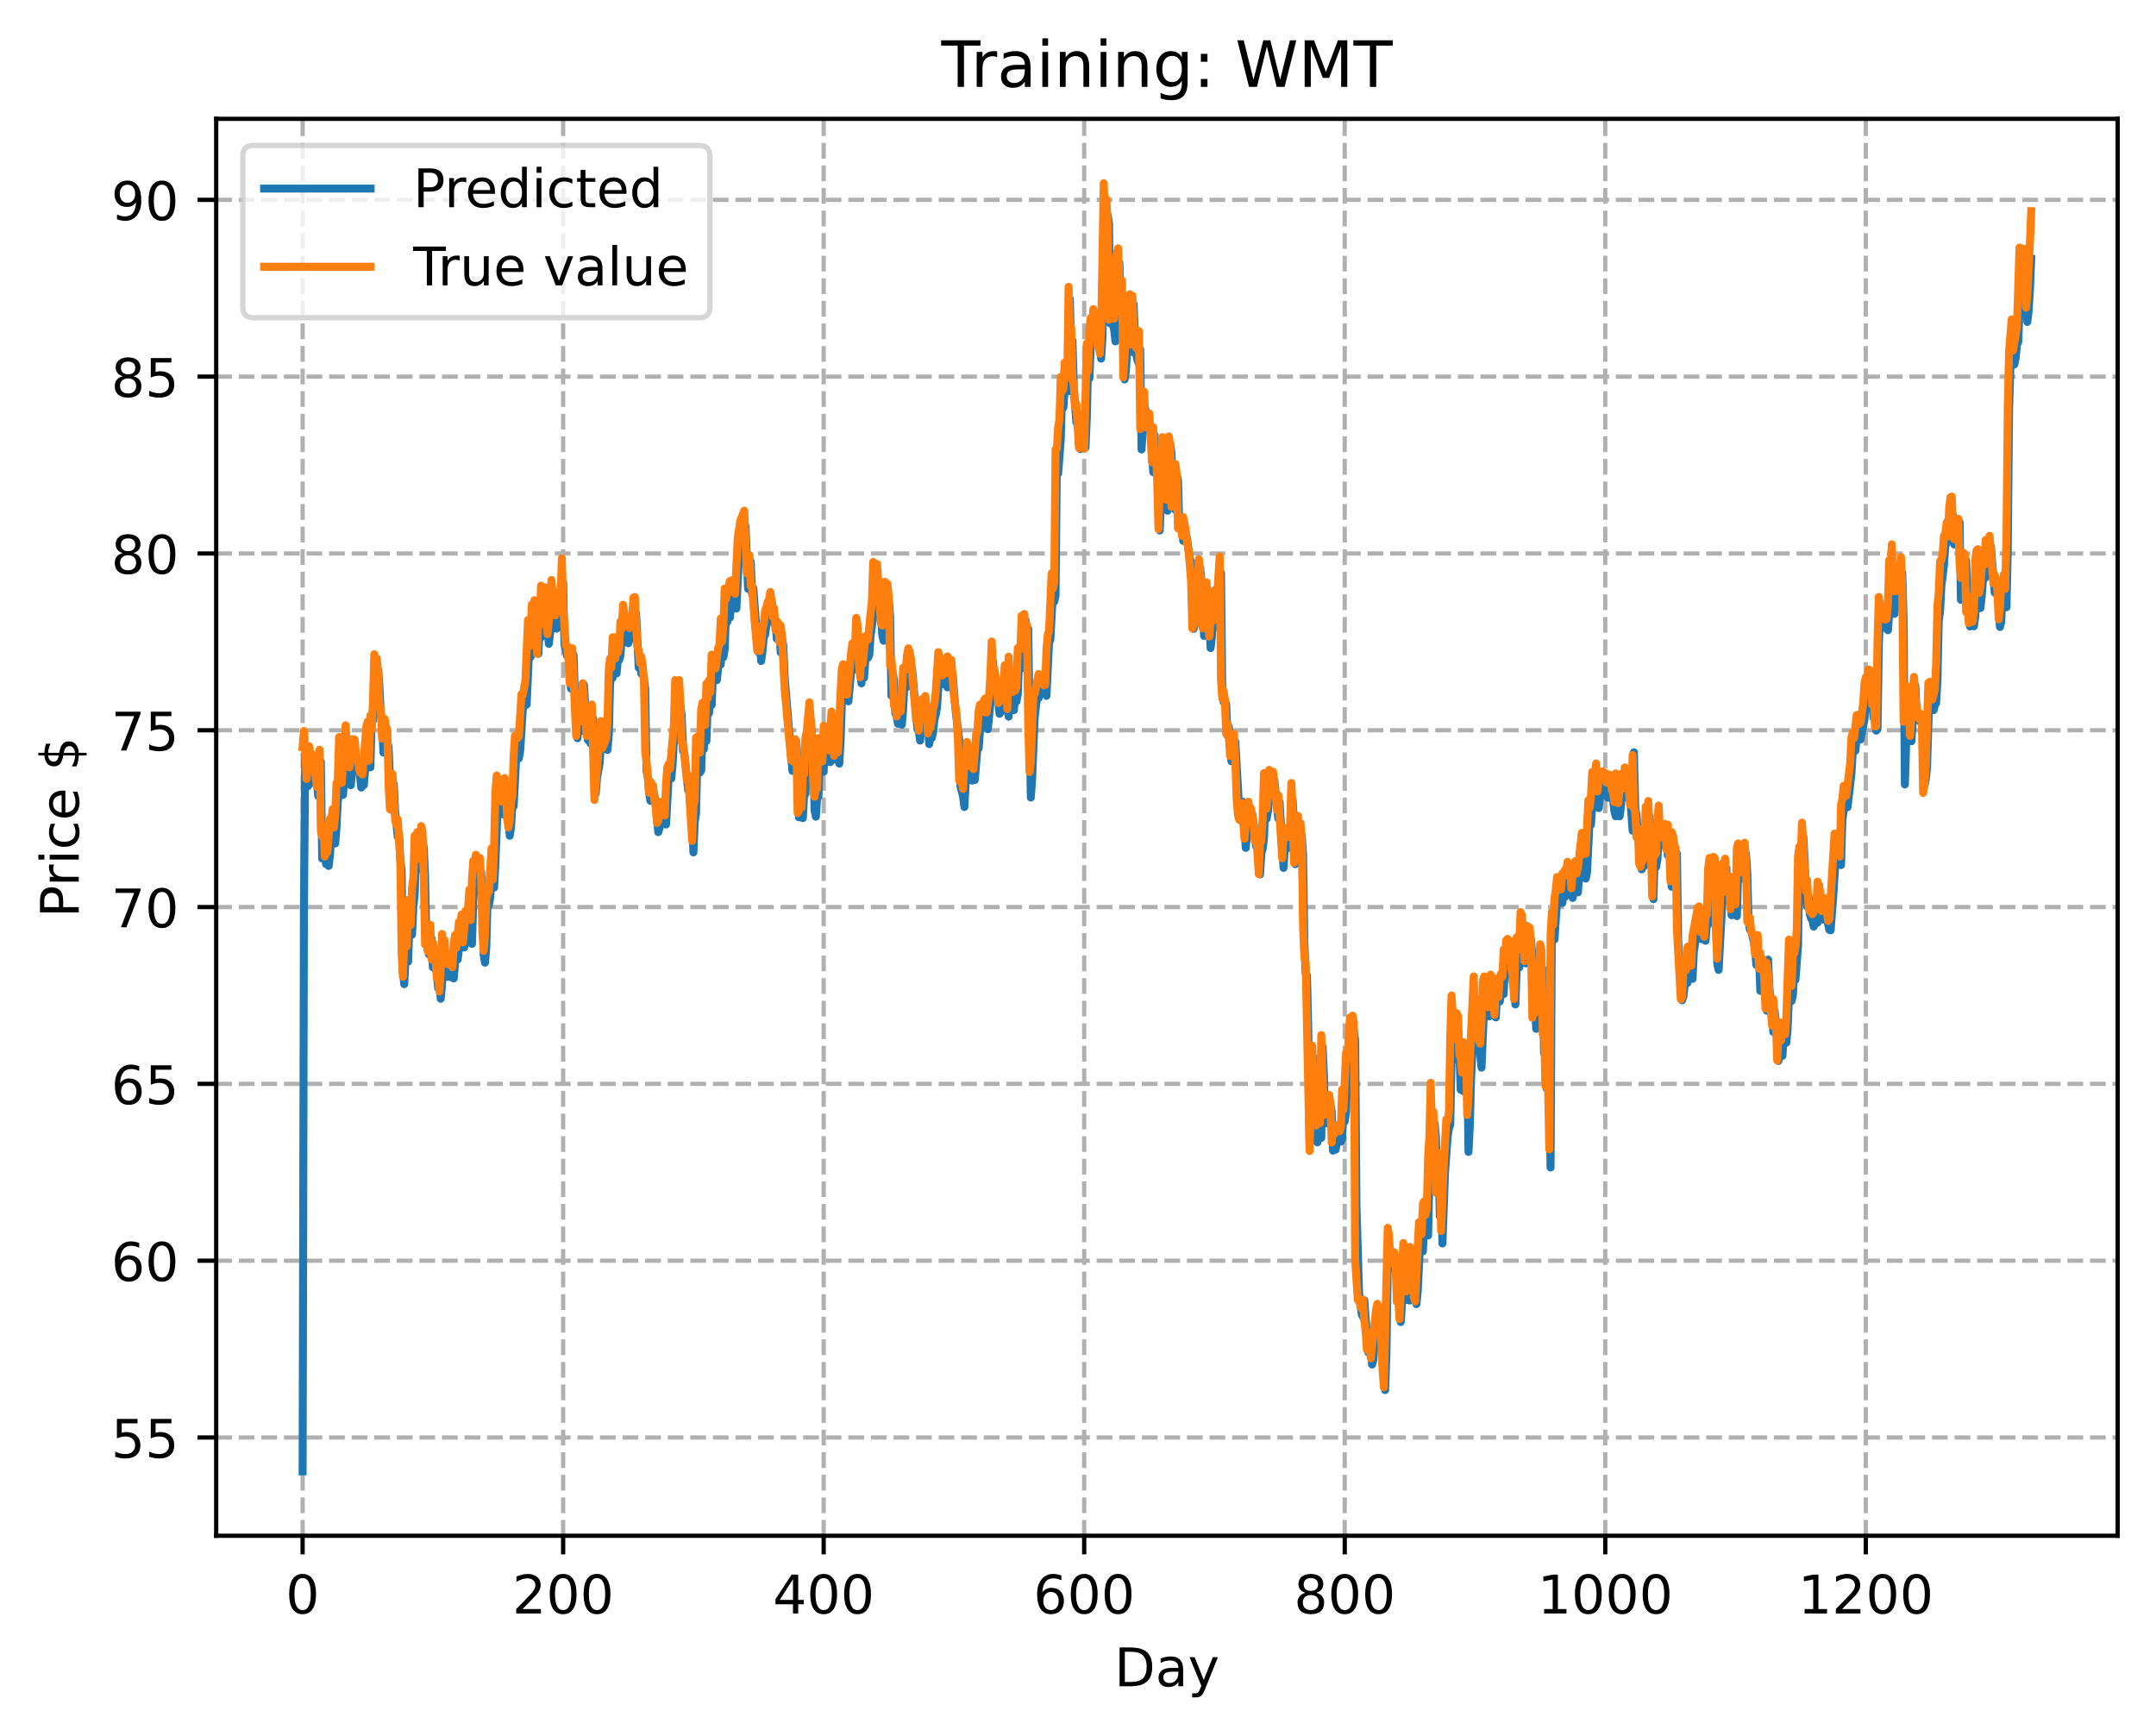 <?xml version="1.0" encoding="utf-8" standalone="no"?>
<!DOCTYPE svg PUBLIC "-//W3C//DTD SVG 1.1//EN"
  "http://www.w3.org/Graphics/SVG/1.1/DTD/svg11.dtd">
<!-- Created with matplotlib (https://matplotlib.org/) -->
<svg height="325.986pt" version="1.1" viewBox="0 0 404.923 325.986" width="404.923pt" xmlns="http://www.w3.org/2000/svg" xmlns:xlink="http://www.w3.org/1999/xlink">
 <defs>
  <style type="text/css">
*{stroke-linecap:butt;stroke-linejoin:round;}
  </style>
 </defs>
 <g id="figure_1">
  <g id="patch_1">
   <path d="M 0 325.986 
L 404.923 325.986 
L 404.923 0 
L 0 0 
z
" style="fill:#ffffff;"/>
  </g>
  <g id="axes_1">
   <g id="patch_2">
    <path d="M 40.603 288.43 
L 397.723 288.43 
L 397.723 22.318 
L 40.603 22.318 
z
" style="fill:#ffffff;"/>
   </g>
   <g id="matplotlib.axis_1">
    <g id="xtick_1">
     <g id="line2d_1">
      <path clip-path="url(#pf91c17be2e)" d="M 56.836 288.43 
L 56.836 22.318 
" style="fill:none;stroke:#b0b0b0;stroke-dasharray:2.96,1.28;stroke-dashoffset:0;stroke-width:0.8;"/>
     </g>
     <g id="line2d_2">
      <defs>
       <path d="M 0 0 
L 0 3.5 
" id="m7fb8de3c8b" style="stroke:#000000;stroke-width:0.8;"/>
      </defs>
      <g>
       <use style="stroke:#000000;stroke-width:0.8;" x="56.836" xlink:href="#m7fb8de3c8b" y="288.43"/>
      </g>
     </g>
     <g id="text_1">
      <!-- 0 -->
      <defs>
       <path d="M 31.781 66.406 
Q 24.172 66.406 20.328 58.906 
Q 16.5 51.422 16.5 36.375 
Q 16.5 21.391 20.328 13.891 
Q 24.172 6.391 31.781 6.391 
Q 39.453 6.391 43.281 13.891 
Q 47.125 21.391 47.125 36.375 
Q 47.125 51.422 43.281 58.906 
Q 39.453 66.406 31.781 66.406 
z
M 31.781 74.219 
Q 44.047 74.219 50.516 64.516 
Q 56.984 54.828 56.984 36.375 
Q 56.984 17.969 50.516 8.266 
Q 44.047 -1.422 31.781 -1.422 
Q 19.531 -1.422 13.062 8.266 
Q 6.594 17.969 6.594 36.375 
Q 6.594 54.828 13.062 64.516 
Q 19.531 74.219 31.781 74.219 
z
" id="DejaVuSans-48"/>
      </defs>
      <g transform="translate(53.655 303.029)scale(0.1 -0.1)">
       <use xlink:href="#DejaVuSans-48"/>
      </g>
     </g>
    </g>
    <g id="xtick_2">
     <g id="line2d_3">
      <path clip-path="url(#pf91c17be2e)" d="M 105.766 288.43 
L 105.766 22.318 
" style="fill:none;stroke:#b0b0b0;stroke-dasharray:2.96,1.28;stroke-dashoffset:0;stroke-width:0.8;"/>
     </g>
     <g id="line2d_4">
      <g>
       <use style="stroke:#000000;stroke-width:0.8;" x="105.766" xlink:href="#m7fb8de3c8b" y="288.43"/>
      </g>
     </g>
     <g id="text_2">
      <!-- 200 -->
      <defs>
       <path d="M 19.188 8.297 
L 53.609 8.297 
L 53.609 0 
L 7.328 0 
L 7.328 8.297 
Q 12.938 14.109 22.625 23.891 
Q 32.328 33.688 34.812 36.531 
Q 39.547 41.844 41.422 45.531 
Q 43.312 49.219 43.312 52.781 
Q 43.312 58.594 39.234 62.25 
Q 35.156 65.922 28.609 65.922 
Q 23.969 65.922 18.812 64.312 
Q 13.672 62.703 7.812 59.422 
L 7.812 69.391 
Q 13.766 71.781 18.938 73 
Q 24.125 74.219 28.422 74.219 
Q 39.75 74.219 46.484 68.547 
Q 53.219 62.891 53.219 53.422 
Q 53.219 48.922 51.531 44.891 
Q 49.859 40.875 45.406 35.406 
Q 44.188 33.984 37.641 27.219 
Q 31.109 20.453 19.188 8.297 
z
" id="DejaVuSans-50"/>
      </defs>
      <g transform="translate(96.223 303.029)scale(0.1 -0.1)">
       <use xlink:href="#DejaVuSans-50"/>
       <use x="63.623" xlink:href="#DejaVuSans-48"/>
       <use x="127.246" xlink:href="#DejaVuSans-48"/>
      </g>
     </g>
    </g>
    <g id="xtick_3">
     <g id="line2d_5">
      <path clip-path="url(#pf91c17be2e)" d="M 154.697 288.43 
L 154.697 22.318 
" style="fill:none;stroke:#b0b0b0;stroke-dasharray:2.96,1.28;stroke-dashoffset:0;stroke-width:0.8;"/>
     </g>
     <g id="line2d_6">
      <g>
       <use style="stroke:#000000;stroke-width:0.8;" x="154.697" xlink:href="#m7fb8de3c8b" y="288.43"/>
      </g>
     </g>
     <g id="text_3">
      <!-- 400 -->
      <defs>
       <path d="M 37.797 64.312 
L 12.891 25.391 
L 37.797 25.391 
z
M 35.203 72.906 
L 47.609 72.906 
L 47.609 25.391 
L 58.016 25.391 
L 58.016 17.188 
L 47.609 17.188 
L 47.609 0 
L 37.797 0 
L 37.797 17.188 
L 4.891 17.188 
L 4.891 26.703 
z
" id="DejaVuSans-52"/>
      </defs>
      <g transform="translate(145.153 303.029)scale(0.1 -0.1)">
       <use xlink:href="#DejaVuSans-52"/>
       <use x="63.623" xlink:href="#DejaVuSans-48"/>
       <use x="127.246" xlink:href="#DejaVuSans-48"/>
      </g>
     </g>
    </g>
    <g id="xtick_4">
     <g id="line2d_7">
      <path clip-path="url(#pf91c17be2e)" d="M 203.628 288.43 
L 203.628 22.318 
" style="fill:none;stroke:#b0b0b0;stroke-dasharray:2.96,1.28;stroke-dashoffset:0;stroke-width:0.8;"/>
     </g>
     <g id="line2d_8">
      <g>
       <use style="stroke:#000000;stroke-width:0.8;" x="203.628" xlink:href="#m7fb8de3c8b" y="288.43"/>
      </g>
     </g>
     <g id="text_4">
      <!-- 600 -->
      <defs>
       <path d="M 33.016 40.375 
Q 26.375 40.375 22.484 35.828 
Q 18.609 31.297 18.609 23.391 
Q 18.609 15.531 22.484 10.953 
Q 26.375 6.391 33.016 6.391 
Q 39.656 6.391 43.531 10.953 
Q 47.406 15.531 47.406 23.391 
Q 47.406 31.297 43.531 35.828 
Q 39.656 40.375 33.016 40.375 
z
M 52.594 71.297 
L 52.594 62.312 
Q 48.875 64.062 45.094 64.984 
Q 41.312 65.922 37.594 65.922 
Q 27.828 65.922 22.672 59.328 
Q 17.531 52.734 16.797 39.406 
Q 19.672 43.656 24.016 45.922 
Q 28.375 48.188 33.594 48.188 
Q 44.578 48.188 50.953 41.516 
Q 57.328 34.859 57.328 23.391 
Q 57.328 12.156 50.688 5.359 
Q 44.047 -1.422 33.016 -1.422 
Q 20.359 -1.422 13.672 8.266 
Q 6.984 17.969 6.984 36.375 
Q 6.984 53.656 15.188 63.938 
Q 23.391 74.219 37.203 74.219 
Q 40.922 74.219 44.703 73.484 
Q 48.484 72.75 52.594 71.297 
z
" id="DejaVuSans-54"/>
      </defs>
      <g transform="translate(194.084 303.029)scale(0.1 -0.1)">
       <use xlink:href="#DejaVuSans-54"/>
       <use x="63.623" xlink:href="#DejaVuSans-48"/>
       <use x="127.246" xlink:href="#DejaVuSans-48"/>
      </g>
     </g>
    </g>
    <g id="xtick_5">
     <g id="line2d_9">
      <path clip-path="url(#pf91c17be2e)" d="M 252.558 288.43 
L 252.558 22.318 
" style="fill:none;stroke:#b0b0b0;stroke-dasharray:2.96,1.28;stroke-dashoffset:0;stroke-width:0.8;"/>
     </g>
     <g id="line2d_10">
      <g>
       <use style="stroke:#000000;stroke-width:0.8;" x="252.558" xlink:href="#m7fb8de3c8b" y="288.43"/>
      </g>
     </g>
     <g id="text_5">
      <!-- 800 -->
      <defs>
       <path d="M 31.781 34.625 
Q 24.75 34.625 20.719 30.859 
Q 16.703 27.094 16.703 20.516 
Q 16.703 13.922 20.719 10.156 
Q 24.75 6.391 31.781 6.391 
Q 38.812 6.391 42.859 10.172 
Q 46.922 13.969 46.922 20.516 
Q 46.922 27.094 42.891 30.859 
Q 38.875 34.625 31.781 34.625 
z
M 21.922 38.812 
Q 15.578 40.375 12.031 44.719 
Q 8.5 49.078 8.5 55.328 
Q 8.5 64.062 14.719 69.141 
Q 20.953 74.219 31.781 74.219 
Q 42.672 74.219 48.875 69.141 
Q 55.078 64.062 55.078 55.328 
Q 55.078 49.078 51.531 44.719 
Q 48 40.375 41.703 38.812 
Q 48.828 37.156 52.797 32.312 
Q 56.781 27.484 56.781 20.516 
Q 56.781 9.906 50.312 4.234 
Q 43.844 -1.422 31.781 -1.422 
Q 19.734 -1.422 13.25 4.234 
Q 6.781 9.906 6.781 20.516 
Q 6.781 27.484 10.781 32.312 
Q 14.797 37.156 21.922 38.812 
z
M 18.312 54.391 
Q 18.312 48.734 21.844 45.562 
Q 25.391 42.391 31.781 42.391 
Q 38.141 42.391 41.719 45.562 
Q 45.312 48.734 45.312 54.391 
Q 45.312 60.062 41.719 63.234 
Q 38.141 66.406 31.781 66.406 
Q 25.391 66.406 21.844 63.234 
Q 18.312 60.062 18.312 54.391 
z
" id="DejaVuSans-56"/>
      </defs>
      <g transform="translate(243.015 303.029)scale(0.1 -0.1)">
       <use xlink:href="#DejaVuSans-56"/>
       <use x="63.623" xlink:href="#DejaVuSans-48"/>
       <use x="127.246" xlink:href="#DejaVuSans-48"/>
      </g>
     </g>
    </g>
    <g id="xtick_6">
     <g id="line2d_11">
      <path clip-path="url(#pf91c17be2e)" d="M 301.489 288.43 
L 301.489 22.318 
" style="fill:none;stroke:#b0b0b0;stroke-dasharray:2.96,1.28;stroke-dashoffset:0;stroke-width:0.8;"/>
     </g>
     <g id="line2d_12">
      <g>
       <use style="stroke:#000000;stroke-width:0.8;" x="301.489" xlink:href="#m7fb8de3c8b" y="288.43"/>
      </g>
     </g>
     <g id="text_6">
      <!-- 1000 -->
      <defs>
       <path d="M 12.406 8.297 
L 28.516 8.297 
L 28.516 63.922 
L 10.984 60.406 
L 10.984 69.391 
L 28.422 72.906 
L 38.281 72.906 
L 38.281 8.297 
L 54.391 8.297 
L 54.391 0 
L 12.406 0 
z
" id="DejaVuSans-49"/>
      </defs>
      <g transform="translate(288.764 303.029)scale(0.1 -0.1)">
       <use xlink:href="#DejaVuSans-49"/>
       <use x="63.623" xlink:href="#DejaVuSans-48"/>
       <use x="127.246" xlink:href="#DejaVuSans-48"/>
       <use x="190.869" xlink:href="#DejaVuSans-48"/>
      </g>
     </g>
    </g>
    <g id="xtick_7">
     <g id="line2d_13">
      <path clip-path="url(#pf91c17be2e)" d="M 350.419 288.43 
L 350.419 22.318 
" style="fill:none;stroke:#b0b0b0;stroke-dasharray:2.96,1.28;stroke-dashoffset:0;stroke-width:0.8;"/>
     </g>
     <g id="line2d_14">
      <g>
       <use style="stroke:#000000;stroke-width:0.8;" x="350.419" xlink:href="#m7fb8de3c8b" y="288.43"/>
      </g>
     </g>
     <g id="text_7">
      <!-- 1200 -->
      <g transform="translate(337.694 303.029)scale(0.1 -0.1)">
       <use xlink:href="#DejaVuSans-49"/>
       <use x="63.623" xlink:href="#DejaVuSans-50"/>
       <use x="127.246" xlink:href="#DejaVuSans-48"/>
       <use x="190.869" xlink:href="#DejaVuSans-48"/>
      </g>
     </g>
    </g>
    <g id="text_8">
     <!-- Day -->
     <defs>
      <path d="M 19.672 64.797 
L 19.672 8.109 
L 31.594 8.109 
Q 46.688 8.109 53.688 14.938 
Q 60.688 21.781 60.688 36.531 
Q 60.688 51.172 53.688 57.984 
Q 46.688 64.797 31.594 64.797 
z
M 9.812 72.906 
L 30.078 72.906 
Q 51.266 72.906 61.172 64.094 
Q 71.094 55.281 71.094 36.531 
Q 71.094 17.672 61.125 8.828 
Q 51.172 0 30.078 0 
L 9.812 0 
z
" id="DejaVuSans-68"/>
      <path d="M 34.281 27.484 
Q 23.391 27.484 19.188 25 
Q 14.984 22.516 14.984 16.5 
Q 14.984 11.719 18.141 8.906 
Q 21.297 6.109 26.703 6.109 
Q 34.188 6.109 38.703 11.406 
Q 43.219 16.703 43.219 25.484 
L 43.219 27.484 
z
M 52.203 31.203 
L 52.203 0 
L 43.219 0 
L 43.219 8.297 
Q 40.141 3.328 35.547 0.953 
Q 30.953 -1.422 24.312 -1.422 
Q 15.922 -1.422 10.953 3.297 
Q 6 8.016 6 15.922 
Q 6 25.141 12.172 29.828 
Q 18.359 34.516 30.609 34.516 
L 43.219 34.516 
L 43.219 35.406 
Q 43.219 41.609 39.141 45 
Q 35.062 48.391 27.688 48.391 
Q 23 48.391 18.547 47.266 
Q 14.109 46.141 10.016 43.891 
L 10.016 52.203 
Q 14.938 54.109 19.578 55.047 
Q 24.219 56 28.609 56 
Q 40.484 56 46.344 49.844 
Q 52.203 43.703 52.203 31.203 
z
" id="DejaVuSans-97"/>
      <path d="M 32.172 -5.078 
Q 28.375 -14.844 24.75 -17.812 
Q 21.141 -20.797 15.094 -20.797 
L 7.906 -20.797 
L 7.906 -13.281 
L 13.188 -13.281 
Q 16.891 -13.281 18.938 -11.516 
Q 21 -9.766 23.484 -3.219 
L 25.094 0.875 
L 2.984 54.688 
L 12.5 54.688 
L 29.594 11.922 
L 46.688 54.688 
L 56.203 54.688 
z
" id="DejaVuSans-121"/>
     </defs>
     <g transform="translate(209.29 316.707)scale(0.1 -0.1)">
      <use xlink:href="#DejaVuSans-68"/>
      <use x="77.002" xlink:href="#DejaVuSans-97"/>
      <use x="138.281" xlink:href="#DejaVuSans-121"/>
     </g>
    </g>
   </g>
   <g id="matplotlib.axis_2">
    <g id="ytick_1">
     <g id="line2d_15">
      <path clip-path="url(#pf91c17be2e)" d="M 40.603 269.979 
L 397.723 269.979 
" style="fill:none;stroke:#b0b0b0;stroke-dasharray:2.96,1.28;stroke-dashoffset:0;stroke-width:0.8;"/>
     </g>
     <g id="line2d_16">
      <defs>
       <path d="M 0 0 
L -3.5 0 
" id="m0d6d243327" style="stroke:#000000;stroke-width:0.8;"/>
      </defs>
      <g>
       <use style="stroke:#000000;stroke-width:0.8;" x="40.603" xlink:href="#m0d6d243327" y="269.979"/>
      </g>
     </g>
     <g id="text_9">
      <!-- 55 -->
      <defs>
       <path d="M 10.797 72.906 
L 49.516 72.906 
L 49.516 64.594 
L 19.828 64.594 
L 19.828 46.734 
Q 21.969 47.469 24.109 47.828 
Q 26.266 48.188 28.422 48.188 
Q 40.625 48.188 47.75 41.5 
Q 54.891 34.812 54.891 23.391 
Q 54.891 11.625 47.562 5.094 
Q 40.234 -1.422 26.906 -1.422 
Q 22.312 -1.422 17.547 -0.641 
Q 12.797 0.141 7.719 1.703 
L 7.719 11.625 
Q 12.109 9.234 16.797 8.062 
Q 21.484 6.891 26.703 6.891 
Q 35.156 6.891 40.078 11.328 
Q 45.016 15.766 45.016 23.391 
Q 45.016 31 40.078 35.438 
Q 35.156 39.891 26.703 39.891 
Q 22.75 39.891 18.812 39.016 
Q 14.891 38.141 10.797 36.281 
z
" id="DejaVuSans-53"/>
      </defs>
      <g transform="translate(20.878 273.779)scale(0.1 -0.1)">
       <use xlink:href="#DejaVuSans-53"/>
       <use x="63.623" xlink:href="#DejaVuSans-53"/>
      </g>
     </g>
    </g>
    <g id="ytick_2">
     <g id="line2d_17">
      <path clip-path="url(#pf91c17be2e)" d="M 40.603 236.773 
L 397.723 236.773 
" style="fill:none;stroke:#b0b0b0;stroke-dasharray:2.96,1.28;stroke-dashoffset:0;stroke-width:0.8;"/>
     </g>
     <g id="line2d_18">
      <g>
       <use style="stroke:#000000;stroke-width:0.8;" x="40.603" xlink:href="#m0d6d243327" y="236.773"/>
      </g>
     </g>
     <g id="text_10">
      <!-- 60 -->
      <g transform="translate(20.878 240.572)scale(0.1 -0.1)">
       <use xlink:href="#DejaVuSans-54"/>
       <use x="63.623" xlink:href="#DejaVuSans-48"/>
      </g>
     </g>
    </g>
    <g id="ytick_3">
     <g id="line2d_19">
      <path clip-path="url(#pf91c17be2e)" d="M 40.603 203.567 
L 397.723 203.567 
" style="fill:none;stroke:#b0b0b0;stroke-dasharray:2.96,1.28;stroke-dashoffset:0;stroke-width:0.8;"/>
     </g>
     <g id="line2d_20">
      <g>
       <use style="stroke:#000000;stroke-width:0.8;" x="40.603" xlink:href="#m0d6d243327" y="203.567"/>
      </g>
     </g>
     <g id="text_11">
      <!-- 65 -->
      <g transform="translate(20.878 207.366)scale(0.1 -0.1)">
       <use xlink:href="#DejaVuSans-54"/>
       <use x="63.623" xlink:href="#DejaVuSans-53"/>
      </g>
     </g>
    </g>
    <g id="ytick_4">
     <g id="line2d_21">
      <path clip-path="url(#pf91c17be2e)" d="M 40.603 170.361 
L 397.723 170.361 
" style="fill:none;stroke:#b0b0b0;stroke-dasharray:2.96,1.28;stroke-dashoffset:0;stroke-width:0.8;"/>
     </g>
     <g id="line2d_22">
      <g>
       <use style="stroke:#000000;stroke-width:0.8;" x="40.603" xlink:href="#m0d6d243327" y="170.361"/>
      </g>
     </g>
     <g id="text_12">
      <!-- 70 -->
      <defs>
       <path d="M 8.203 72.906 
L 55.078 72.906 
L 55.078 68.703 
L 28.609 0 
L 18.312 0 
L 43.219 64.594 
L 8.203 64.594 
z
" id="DejaVuSans-55"/>
      </defs>
      <g transform="translate(20.878 174.16)scale(0.1 -0.1)">
       <use xlink:href="#DejaVuSans-55"/>
       <use x="63.623" xlink:href="#DejaVuSans-48"/>
      </g>
     </g>
    </g>
    <g id="ytick_5">
     <g id="line2d_23">
      <path clip-path="url(#pf91c17be2e)" d="M 40.603 137.154 
L 397.723 137.154 
" style="fill:none;stroke:#b0b0b0;stroke-dasharray:2.96,1.28;stroke-dashoffset:0;stroke-width:0.8;"/>
     </g>
     <g id="line2d_24">
      <g>
       <use style="stroke:#000000;stroke-width:0.8;" x="40.603" xlink:href="#m0d6d243327" y="137.154"/>
      </g>
     </g>
     <g id="text_13">
      <!-- 75 -->
      <g transform="translate(20.878 140.954)scale(0.1 -0.1)">
       <use xlink:href="#DejaVuSans-55"/>
       <use x="63.623" xlink:href="#DejaVuSans-53"/>
      </g>
     </g>
    </g>
    <g id="ytick_6">
     <g id="line2d_25">
      <path clip-path="url(#pf91c17be2e)" d="M 40.603 103.948 
L 397.723 103.948 
" style="fill:none;stroke:#b0b0b0;stroke-dasharray:2.96,1.28;stroke-dashoffset:0;stroke-width:0.8;"/>
     </g>
     <g id="line2d_26">
      <g>
       <use style="stroke:#000000;stroke-width:0.8;" x="40.603" xlink:href="#m0d6d243327" y="103.948"/>
      </g>
     </g>
     <g id="text_14">
      <!-- 80 -->
      <g transform="translate(20.878 107.747)scale(0.1 -0.1)">
       <use xlink:href="#DejaVuSans-56"/>
       <use x="63.623" xlink:href="#DejaVuSans-48"/>
      </g>
     </g>
    </g>
    <g id="ytick_7">
     <g id="line2d_27">
      <path clip-path="url(#pf91c17be2e)" d="M 40.603 70.742 
L 397.723 70.742 
" style="fill:none;stroke:#b0b0b0;stroke-dasharray:2.96,1.28;stroke-dashoffset:0;stroke-width:0.8;"/>
     </g>
     <g id="line2d_28">
      <g>
       <use style="stroke:#000000;stroke-width:0.8;" x="40.603" xlink:href="#m0d6d243327" y="70.742"/>
      </g>
     </g>
     <g id="text_15">
      <!-- 85 -->
      <g transform="translate(20.878 74.541)scale(0.1 -0.1)">
       <use xlink:href="#DejaVuSans-56"/>
       <use x="63.623" xlink:href="#DejaVuSans-53"/>
      </g>
     </g>
    </g>
    <g id="ytick_8">
     <g id="line2d_29">
      <path clip-path="url(#pf91c17be2e)" d="M 40.603 37.536 
L 397.723 37.536 
" style="fill:none;stroke:#b0b0b0;stroke-dasharray:2.96,1.28;stroke-dashoffset:0;stroke-width:0.8;"/>
     </g>
     <g id="line2d_30">
      <g>
       <use style="stroke:#000000;stroke-width:0.8;" x="40.603" xlink:href="#m0d6d243327" y="37.536"/>
      </g>
     </g>
     <g id="text_16">
      <!-- 90 -->
      <defs>
       <path d="M 10.984 1.516 
L 10.984 10.5 
Q 14.703 8.734 18.5 7.812 
Q 22.312 6.891 25.984 6.891 
Q 35.75 6.891 40.891 13.453 
Q 46.047 20.016 46.781 33.406 
Q 43.953 29.203 39.594 26.953 
Q 35.25 24.703 29.984 24.703 
Q 19.047 24.703 12.672 31.312 
Q 6.297 37.938 6.297 49.422 
Q 6.297 60.641 12.938 67.422 
Q 19.578 74.219 30.609 74.219 
Q 43.266 74.219 49.922 64.516 
Q 56.594 54.828 56.594 36.375 
Q 56.594 19.141 48.406 8.859 
Q 40.234 -1.422 26.422 -1.422 
Q 22.703 -1.422 18.891 -0.688 
Q 15.094 0.047 10.984 1.516 
z
M 30.609 32.422 
Q 37.25 32.422 41.125 36.953 
Q 45.016 41.5 45.016 49.422 
Q 45.016 57.281 41.125 61.844 
Q 37.25 66.406 30.609 66.406 
Q 23.969 66.406 20.094 61.844 
Q 16.219 57.281 16.219 49.422 
Q 16.219 41.5 20.094 36.953 
Q 23.969 32.422 30.609 32.422 
z
" id="DejaVuSans-57"/>
      </defs>
      <g transform="translate(20.878 41.335)scale(0.1 -0.1)">
       <use xlink:href="#DejaVuSans-57"/>
       <use x="63.623" xlink:href="#DejaVuSans-48"/>
      </g>
     </g>
    </g>
    <g id="text_17">
     <!-- Price $ -->
     <defs>
      <path d="M 19.672 64.797 
L 19.672 37.406 
L 32.078 37.406 
Q 38.969 37.406 42.719 40.969 
Q 46.484 44.531 46.484 51.125 
Q 46.484 57.672 42.719 61.234 
Q 38.969 64.797 32.078 64.797 
z
M 9.812 72.906 
L 32.078 72.906 
Q 44.344 72.906 50.609 67.359 
Q 56.891 61.812 56.891 51.125 
Q 56.891 40.328 50.609 34.812 
Q 44.344 29.297 32.078 29.297 
L 19.672 29.297 
L 19.672 0 
L 9.812 0 
z
" id="DejaVuSans-80"/>
      <path d="M 41.109 46.297 
Q 39.594 47.172 37.812 47.578 
Q 36.031 48 33.891 48 
Q 26.266 48 22.188 43.047 
Q 18.109 38.094 18.109 28.812 
L 18.109 0 
L 9.078 0 
L 9.078 54.688 
L 18.109 54.688 
L 18.109 46.188 
Q 20.953 51.172 25.484 53.578 
Q 30.031 56 36.531 56 
Q 37.453 56 38.578 55.875 
Q 39.703 55.766 41.062 55.516 
z
" id="DejaVuSans-114"/>
      <path d="M 9.422 54.688 
L 18.406 54.688 
L 18.406 0 
L 9.422 0 
z
M 9.422 75.984 
L 18.406 75.984 
L 18.406 64.594 
L 9.422 64.594 
z
" id="DejaVuSans-105"/>
      <path d="M 48.781 52.594 
L 48.781 44.188 
Q 44.969 46.297 41.141 47.344 
Q 37.312 48.391 33.406 48.391 
Q 24.656 48.391 19.812 42.844 
Q 14.984 37.312 14.984 27.297 
Q 14.984 17.281 19.812 11.734 
Q 24.656 6.203 33.406 6.203 
Q 37.312 6.203 41.141 7.25 
Q 44.969 8.297 48.781 10.406 
L 48.781 2.094 
Q 45.016 0.344 40.984 -0.531 
Q 36.969 -1.422 32.422 -1.422 
Q 20.062 -1.422 12.781 6.344 
Q 5.516 14.109 5.516 27.297 
Q 5.516 40.672 12.859 48.328 
Q 20.219 56 33.016 56 
Q 37.156 56 41.109 55.141 
Q 45.062 54.297 48.781 52.594 
z
" id="DejaVuSans-99"/>
      <path d="M 56.203 29.594 
L 56.203 25.203 
L 14.891 25.203 
Q 15.484 15.922 20.484 11.062 
Q 25.484 6.203 34.422 6.203 
Q 39.594 6.203 44.453 7.469 
Q 49.312 8.734 54.109 11.281 
L 54.109 2.781 
Q 49.266 0.734 44.188 -0.344 
Q 39.109 -1.422 33.891 -1.422 
Q 20.797 -1.422 13.156 6.188 
Q 5.516 13.812 5.516 26.812 
Q 5.516 40.234 12.766 48.109 
Q 20.016 56 32.328 56 
Q 43.359 56 49.781 48.891 
Q 56.203 41.797 56.203 29.594 
z
M 47.219 32.234 
Q 47.125 39.594 43.094 43.984 
Q 39.062 48.391 32.422 48.391 
Q 24.906 48.391 20.391 44.141 
Q 15.875 39.891 15.188 32.172 
z
" id="DejaVuSans-101"/>
      <path id="DejaVuSans-32"/>
      <path d="M 33.797 -14.703 
L 28.906 -14.703 
L 28.859 0 
Q 23.734 0.094 18.609 1.188 
Q 13.484 2.297 8.297 4.5 
L 8.297 13.281 
Q 13.281 10.156 18.375 8.562 
Q 23.484 6.984 28.906 6.938 
L 28.906 29.203 
Q 18.109 30.953 13.203 35.156 
Q 8.297 39.359 8.297 46.688 
Q 8.297 54.641 13.625 59.219 
Q 18.953 63.812 28.906 64.5 
L 28.906 75.984 
L 33.797 75.984 
L 33.797 64.656 
Q 38.328 64.453 42.578 63.688 
Q 46.828 62.938 50.875 61.625 
L 50.875 53.078 
Q 46.828 55.125 42.547 56.25 
Q 38.281 57.375 33.797 57.562 
L 33.797 36.719 
Q 44.875 35.016 50.094 30.609 
Q 55.328 26.219 55.328 18.609 
Q 55.328 10.359 49.781 5.594 
Q 44.234 0.828 33.797 0.094 
z
M 28.906 37.594 
L 28.906 57.625 
Q 23.25 56.984 20.266 54.391 
Q 17.281 51.812 17.281 47.516 
Q 17.281 43.312 20.031 40.969 
Q 22.797 38.625 28.906 37.594 
z
M 33.797 28.219 
L 33.797 7.078 
Q 39.984 7.906 43.141 10.594 
Q 46.297 13.281 46.297 17.672 
Q 46.297 21.969 43.281 24.5 
Q 40.281 27.047 33.797 28.219 
z
" id="DejaVuSans-36"/>
     </defs>
     <g transform="translate(14.798 172.342)rotate(-90)scale(0.1 -0.1)">
      <use xlink:href="#DejaVuSans-80"/>
      <use x="58.553" xlink:href="#DejaVuSans-114"/>
      <use x="99.666" xlink:href="#DejaVuSans-105"/>
      <use x="127.449" xlink:href="#DejaVuSans-99"/>
      <use x="182.43" xlink:href="#DejaVuSans-101"/>
      <use x="243.953" xlink:href="#DejaVuSans-32"/>
      <use x="275.74" xlink:href="#DejaVuSans-36"/>
     </g>
    </g>
   </g>
   <g id="line2d_31">
    <path clip-path="url(#pf91c17be2e)" d="M 56.836 276.334 
L 57.081 170.679 
L 57.325 141.701 
L 57.57 143.705 
L 57.814 147.663 
L 58.059 147.37 
L 58.304 141.881 
L 58.793 145.095 
L 59.038 144.382 
L 59.282 146.257 
L 59.527 147.064 
L 59.772 149.527 
L 60.016 144.724 
L 60.261 143.084 
L 60.506 161.249 
L 60.995 158.059 
L 61.24 162.293 
L 61.484 161.263 
L 61.729 162.637 
L 61.974 160.48 
L 62.218 157.116 
L 62.463 158.516 
L 62.708 155.364 
L 62.952 158.412 
L 63.197 155.438 
L 63.441 150.42 
L 63.686 149.297 
L 63.931 142.297 
L 64.175 148.252 
L 64.42 149.284 
L 64.665 146.24 
L 64.909 146.104 
L 65.154 141.12 
L 65.399 144.952 
L 65.643 146.76 
L 65.888 147.482 
L 66.377 141.912 
L 66.622 143.411 
L 66.867 142.4 
L 67.111 143.919 
L 67.356 144.309 
L 67.601 145.669 
L 67.845 147.915 
L 68.09 145.746 
L 68.335 147.467 
L 69.069 138.319 
L 69.313 137.898 
L 69.558 144.117 
L 69.802 134.971 
L 70.047 135.332 
L 70.292 132.617 
L 70.536 126.918 
L 70.781 127.108 
L 71.026 125.829 
L 71.27 129.11 
L 71.515 134.185 
L 71.76 135.135 
L 72.004 141.333 
L 72.249 140.425 
L 72.494 136.76 
L 72.738 139.559 
L 72.983 140.156 
L 73.472 152.079 
L 73.717 151.327 
L 73.962 147.298 
L 74.206 152.223 
L 74.696 157.151 
L 74.94 156.663 
L 75.185 161.537 
L 75.429 163.467 
L 75.674 182.366 
L 75.919 184.841 
L 76.163 180.078 
L 76.408 179.76 
L 76.653 180.604 
L 76.897 172.975 
L 77.387 175.551 
L 77.631 170.315 
L 77.876 167.992 
L 78.121 160.957 
L 78.365 163.4 
L 78.61 158.557 
L 78.855 162.069 
L 79.099 162.783 
L 79.344 157.629 
L 79.589 159.231 
L 79.833 164.529 
L 80.078 177.189 
L 80.323 176.782 
L 80.567 179.232 
L 80.812 176.926 
L 81.056 176.226 
L 81.301 181.675 
L 81.546 180.194 
L 81.79 181.955 
L 82.035 182.514 
L 82.28 185.566 
L 82.524 184.306 
L 82.769 187.584 
L 83.014 185.072 
L 83.258 177.892 
L 83.503 181.077 
L 83.748 179.907 
L 83.992 183.473 
L 84.237 182.037 
L 84.482 182.28 
L 84.726 183.546 
L 84.971 181.623 
L 85.216 183.758 
L 85.705 178.178 
L 85.95 180.211 
L 86.439 176.241 
L 86.684 177.221 
L 86.928 174.513 
L 87.173 177.951 
L 87.417 176.643 
L 87.662 173.756 
L 87.907 174.424 
L 88.151 172.637 
L 88.396 169.508 
L 88.641 177.266 
L 88.885 168.96 
L 89.13 166.302 
L 89.375 165.547 
L 89.619 163.442 
L 89.864 165.258 
L 90.109 163.761 
L 90.353 163.697 
L 90.598 167.156 
L 90.843 179.325 
L 91.087 180.801 
L 91.332 177.918 
L 91.577 168.706 
L 91.821 170.009 
L 92.066 168.551 
L 92.311 164.894 
L 92.555 163.051 
L 92.8 166.7 
L 93.044 162.071 
L 93.534 149.694 
L 93.778 150.406 
L 94.023 150.346 
L 94.268 152.545 
L 94.512 152.944 
L 95.002 147.337 
L 95.246 150.195 
L 95.736 156.966 
L 95.98 155.375 
L 96.225 151.225 
L 96.47 151.443 
L 96.959 142.083 
L 97.204 141.883 
L 97.448 142.425 
L 97.693 141.09 
L 98.182 133.237 
L 98.427 132.586 
L 98.672 131.188 
L 98.916 132.324 
L 99.405 121.283 
L 99.65 123.385 
L 100.139 116.729 
L 100.629 115.666 
L 100.873 116.624 
L 101.118 122.771 
L 101.363 116.939 
L 101.607 119.707 
L 101.852 113.249 
L 102.097 117.849 
L 102.586 112.872 
L 103.075 120.922 
L 103.565 116.84 
L 103.809 111.033 
L 104.054 114.307 
L 104.299 113.309 
L 104.543 118.069 
L 104.788 116.649 
L 105.032 113.907 
L 105.277 117.072 
L 105.522 116.787 
L 105.766 109.462 
L 106.011 121.051 
L 106.256 121.819 
L 106.5 123.181 
L 106.745 122.145 
L 106.99 124.841 
L 107.234 129.327 
L 107.479 124.768 
L 107.724 123.026 
L 107.968 130.756 
L 108.213 133.229 
L 108.458 138.65 
L 108.947 132.535 
L 109.192 137.264 
L 109.436 135.881 
L 109.681 128.636 
L 110.17 137.049 
L 110.415 139.005 
L 110.66 138.819 
L 110.904 139.617 
L 111.149 138.972 
L 111.393 134.935 
L 111.883 149.045 
L 112.127 146.11 
L 112.617 143.419 
L 113.106 135.527 
L 113.351 140.647 
L 113.595 140.017 
L 113.84 139.773 
L 114.085 140.851 
L 114.329 138.15 
L 114.574 128.77 
L 114.819 125.657 
L 115.063 127.29 
L 115.308 120.742 
L 115.553 121.669 
L 115.797 126.488 
L 116.042 123.92 
L 116.287 123.981 
L 116.531 123.142 
L 116.776 119.138 
L 117.02 120.679 
L 117.265 116.419 
L 117.754 119.435 
L 117.999 120.808 
L 118.733 118.675 
L 118.978 115.898 
L 119.222 115.024 
L 119.467 115.198 
L 119.956 125.407 
L 120.201 124.63 
L 120.446 126.513 
L 120.69 126.12 
L 120.935 127.417 
L 121.18 129.429 
L 121.424 144.813 
L 121.669 145.82 
L 121.914 148.994 
L 122.158 150.395 
L 122.403 148.593 
L 122.648 148.385 
L 122.892 149.367 
L 123.137 151.022 
L 123.626 156.284 
L 123.871 155.564 
L 124.115 151.894 
L 124.36 153.239 
L 124.605 153.095 
L 124.849 153.694 
L 125.094 154.853 
L 125.583 145.962 
L 125.828 145.655 
L 126.073 146.23 
L 126.317 143.62 
L 126.562 139.265 
L 126.807 137.642 
L 127.051 131.87 
L 127.296 133.038 
L 127.541 133.628 
L 127.785 132.477 
L 128.03 134.3 
L 128.275 141.015 
L 128.519 141.461 
L 129.253 148.455 
L 129.498 148.64 
L 129.742 151.929 
L 129.987 153.564 
L 130.232 160.094 
L 130.476 154.375 
L 130.721 152.841 
L 130.966 142.49 
L 131.21 143.439 
L 131.455 145.077 
L 131.7 144.697 
L 131.944 137.012 
L 132.189 140.713 
L 132.434 137.475 
L 132.678 139.148 
L 132.923 132.006 
L 133.168 133.917 
L 133.412 130.663 
L 133.657 132.429 
L 133.902 126.721 
L 134.146 126.301 
L 134.391 126.642 
L 134.636 127.736 
L 135.125 123.071 
L 135.369 124.791 
L 135.614 120.048 
L 135.859 123.421 
L 136.103 121.92 
L 136.348 115.34 
L 136.593 116.816 
L 136.837 115.364 
L 137.082 116.01 
L 137.327 113.426 
L 137.816 111.772 
L 138.061 113.935 
L 138.305 114.297 
L 138.795 104.299 
L 139.284 101.544 
L 139.529 99.507 
L 139.773 99.821 
L 140.018 98.837 
L 140.507 110.604 
L 140.752 106.395 
L 140.996 105.463 
L 141.241 111.504 
L 141.486 110.499 
L 141.975 116.951 
L 142.22 119.146 
L 142.464 122.516 
L 142.709 120.25 
L 142.954 124.138 
L 143.198 122.355 
L 143.443 119.719 
L 143.688 119.25 
L 144.177 115.529 
L 144.422 114.358 
L 144.666 114.373 
L 144.911 112.664 
L 145.4 117.16 
L 145.645 116.501 
L 145.89 119.965 
L 146.134 117.765 
L 146.379 118.435 
L 146.624 122.548 
L 146.868 119.959 
L 147.113 121.165 
L 147.357 127.035 
L 148.825 144.786 
L 149.07 140.804 
L 149.315 142.198 
L 149.559 139.245 
L 149.804 142.848 
L 150.049 153.502 
L 150.538 153.219 
L 150.783 153.657 
L 151.027 149.123 
L 151.272 149.129 
L 151.517 142.385 
L 151.761 141.727 
L 152.251 135.192 
L 152.74 141.146 
L 152.984 152.192 
L 153.229 153.383 
L 153.474 149.765 
L 153.718 149.6 
L 153.963 140.75 
L 154.208 143.309 
L 154.452 141.56 
L 154.697 144.928 
L 154.942 137.18 
L 155.186 139.392 
L 155.431 139.37 
L 155.92 143.147 
L 156.41 136.42 
L 156.654 138.449 
L 156.899 142.651 
L 157.388 140.471 
L 157.633 143.415 
L 157.878 139.112 
L 158.122 131.659 
L 158.367 128.153 
L 158.612 127.605 
L 158.856 129.51 
L 159.101 130.099 
L 159.345 131.714 
L 159.835 126.215 
L 160.079 125.994 
L 160.324 124.121 
L 160.569 124.012 
L 160.813 123.685 
L 161.058 120.041 
L 161.303 121.296 
L 161.547 125.886 
L 161.792 128.34 
L 162.037 122.933 
L 162.281 127.298 
L 162.526 123.778 
L 162.771 122.089 
L 163.015 123.549 
L 163.26 123.004 
L 163.505 119.409 
L 163.994 115.932 
L 164.239 108.786 
L 164.483 108.999 
L 164.728 108.427 
L 164.972 109.114 
L 165.462 115.464 
L 165.706 119.324 
L 165.951 120.338 
L 166.44 112.739 
L 166.685 114.086 
L 166.93 112.886 
L 167.174 115.745 
L 167.419 130.647 
L 167.664 126.411 
L 167.908 127.718 
L 168.153 133.989 
L 168.398 134.47 
L 168.642 135.935 
L 168.887 134.671 
L 169.132 135.165 
L 169.376 136.104 
L 169.621 133.177 
L 169.866 128.278 
L 170.355 128.997 
L 170.844 124.533 
L 171.089 124.773 
L 171.333 126.003 
L 172.312 137.002 
L 172.557 137.124 
L 172.801 139.087 
L 173.291 132.94 
L 173.535 135.017 
L 173.78 134.951 
L 174.025 132.532 
L 174.514 139.753 
L 174.759 138.093 
L 175.003 138.591 
L 175.248 137.561 
L 175.493 135.149 
L 175.737 134.253 
L 175.982 132.909 
L 176.471 125.499 
L 176.716 126.302 
L 176.96 128.073 
L 177.205 128.491 
L 177.45 127.1 
L 177.694 126.55 
L 177.939 129.098 
L 178.184 126.241 
L 178.428 128.804 
L 178.673 128.833 
L 178.918 126.607 
L 179.407 132.789 
L 179.896 137.037 
L 180.141 138.814 
L 180.386 147.691 
L 180.875 149.56 
L 181.12 151.569 
L 181.364 147.055 
L 181.609 146.362 
L 181.854 142.776 
L 182.098 144.809 
L 182.343 145.354 
L 182.588 146.604 
L 182.832 145.057 
L 183.077 146.508 
L 183.566 140.568 
L 183.811 140.542 
L 184.3 133.94 
L 184.789 135.22 
L 185.034 134.408 
L 185.279 134.509 
L 185.523 136.951 
L 186.013 132.036 
L 186.257 129.147 
L 186.502 124.222 
L 186.747 129.764 
L 186.991 128.13 
L 187.236 128.891 
L 187.725 134.064 
L 187.97 133.751 
L 188.215 131.162 
L 188.459 131.979 
L 188.704 131.607 
L 188.948 127.229 
L 189.193 130.036 
L 189.438 134.598 
L 189.682 126.768 
L 189.927 131.348 
L 190.172 129.74 
L 190.416 133.382 
L 190.661 130.84 
L 190.906 131.733 
L 191.15 130.419 
L 191.395 123.824 
L 191.64 123.99 
L 191.884 125.51 
L 192.129 120.281 
L 192.374 120.718 
L 192.618 116.523 
L 192.863 121.207 
L 193.108 118.095 
L 193.597 149.783 
L 193.842 146.418 
L 194.331 134.65 
L 194.82 130.435 
L 195.065 131.126 
L 195.309 128.767 
L 195.554 130.302 
L 195.799 129.862 
L 196.043 130.102 
L 196.288 129.532 
L 196.533 130.695 
L 197.022 120.678 
L 197.267 120.155 
L 197.756 111.06 
L 198.001 113.005 
L 198.245 111.847 
L 198.49 87.235 
L 198.735 88.907 
L 199.224 82.496 
L 199.469 73.927 
L 199.713 76.543 
L 200.203 69.695 
L 200.447 73.46 
L 200.692 73.46 
L 200.936 56.18 
L 201.181 66.356 
L 201.426 63.976 
L 201.67 72.977 
L 202.16 79.393 
L 202.404 77.729 
L 202.649 83.597 
L 202.894 84.342 
L 203.138 79.373 
L 203.383 79.591 
L 203.628 79.144 
L 203.872 84.024 
L 204.117 78.334 
L 204.362 68.275 
L 204.606 71.046 
L 204.851 64.88 
L 205.096 61.545 
L 205.34 62.381 
L 205.585 61.333 
L 205.83 63.037 
L 206.074 61.557 
L 206.319 64.872 
L 206.563 64.658 
L 206.808 67.357 
L 207.053 63.334 
L 207.542 38.635 
L 207.787 44.603 
L 208.031 40.374 
L 208.276 41.946 
L 208.521 60.745 
L 208.765 55.81 
L 209.01 60.843 
L 209.255 61.967 
L 209.499 64.118 
L 209.744 52.93 
L 209.989 49.98 
L 210.233 49.373 
L 210.478 56.436 
L 210.723 58.239 
L 210.967 55.621 
L 211.212 71.262 
L 211.457 69.592 
L 212.191 58.242 
L 212.435 57.532 
L 212.68 66.103 
L 212.924 57.119 
L 213.169 64.41 
L 213.414 66.63 
L 213.658 67.761 
L 213.903 68.332 
L 214.148 65.639 
L 214.392 84.414 
L 214.882 76.232 
L 215.126 76.815 
L 215.371 80.844 
L 215.86 79.568 
L 216.105 80.434 
L 216.594 88.673 
L 216.839 81.665 
L 217.084 89.016 
L 217.328 86.287 
L 217.818 99.635 
L 218.062 93.356 
L 218.307 93.183 
L 218.551 84.177 
L 218.796 89.514 
L 219.041 91.8 
L 219.285 95.92 
L 219.53 85.577 
L 219.775 83.41 
L 220.019 85.084 
L 220.264 93.946 
L 220.509 93.488 
L 220.753 95.767 
L 220.998 89.197 
L 221.243 90.223 
L 221.487 98.971 
L 221.732 99.123 
L 221.977 99.089 
L 222.221 101.581 
L 222.466 99.401 
L 222.955 101.27 
L 223.445 105.029 
L 223.689 105.456 
L 223.934 109.423 
L 224.179 118.108 
L 224.423 115.436 
L 224.912 116.928 
L 225.402 106.553 
L 225.891 111.753 
L 226.136 119.421 
L 226.38 118.552 
L 226.87 111.187 
L 227.359 121.714 
L 227.604 119.616 
L 227.848 113.78 
L 228.093 117.856 
L 228.338 113.474 
L 228.582 116.732 
L 229.072 111.57 
L 229.316 107.582 
L 229.561 130.245 
L 229.806 131.807 
L 230.05 131.49 
L 230.295 132.387 
L 230.539 138.133 
L 230.784 136.509 
L 231.273 142.97 
L 231.518 139.602 
L 231.763 141.449 
L 232.007 139.287 
L 232.741 152.065 
L 232.986 154.072 
L 233.475 150.605 
L 233.965 159.241 
L 234.699 151.812 
L 234.943 153.923 
L 235.188 152.891 
L 235.677 156.368 
L 235.922 158.977 
L 236.167 157.381 
L 236.411 162.138 
L 236.656 164.225 
L 236.9 160.229 
L 237.145 159.423 
L 237.39 157.487 
L 237.634 150.208 
L 237.879 153.778 
L 238.124 152.453 
L 238.368 149.995 
L 238.613 145.144 
L 239.102 149.037 
L 239.347 146.588 
L 240.081 153.699 
L 240.326 150.687 
L 241.06 162.997 
L 241.304 159.005 
L 241.549 156.847 
L 241.794 158.73 
L 242.038 159.239 
L 242.283 158.444 
L 242.527 156.525 
L 242.772 150.238 
L 243.017 154.525 
L 243.261 162.306 
L 243.506 161.196 
L 243.995 157.798 
L 244.24 159.502 
L 244.485 156.866 
L 244.729 160.491 
L 244.974 177.103 
L 245.219 182.815 
L 245.463 183.24 
L 245.708 193.067 
L 245.953 214.818 
L 246.197 212.464 
L 246.687 198.597 
L 246.931 205.861 
L 247.176 207.606 
L 247.421 214.555 
L 247.665 208.115 
L 247.91 205.39 
L 248.155 213.718 
L 248.399 196.6 
L 248.644 201.832 
L 248.888 211.007 
L 249.133 208.384 
L 249.378 210.563 
L 249.622 209.481 
L 249.867 207.435 
L 250.112 208.807 
L 250.356 216.109 
L 250.601 213.194 
L 250.846 215.918 
L 251.09 214.594 
L 251.335 214.161 
L 251.58 213.302 
L 251.824 214.424 
L 252.069 213.865 
L 252.314 206.645 
L 252.558 210.609 
L 252.803 208.777 
L 253.048 201.444 
L 253.292 202.987 
L 253.782 194.544 
L 254.026 195.075 
L 254.271 193.381 
L 254.515 195.432 
L 254.76 226.336 
L 255.249 242.882 
L 255.739 246.762 
L 255.983 247.344 
L 256.228 244.214 
L 256.962 253.973 
L 257.207 253.811 
L 257.451 251.822 
L 257.696 256.269 
L 257.941 255.334 
L 258.43 248.558 
L 258.919 245.974 
L 259.164 249.234 
L 259.409 248.36 
L 259.898 257.003 
L 260.143 261.072 
L 260.387 254.407 
L 260.632 237.84 
L 260.876 234.358 
L 261.121 234.74 
L 261.366 236.036 
L 261.61 235.471 
L 261.855 238.342 
L 262.1 236.293 
L 262.344 237.862 
L 262.589 244.045 
L 262.834 243.89 
L 263.078 248.298 
L 263.568 241.117 
L 263.812 237.054 
L 264.057 241.957 
L 264.302 244.154 
L 264.546 241.519 
L 264.791 244.253 
L 265.036 238.744 
L 265.28 240.462 
L 265.525 236.16 
L 265.77 243.349 
L 266.014 244.929 
L 266.259 242.641 
L 266.748 232.663 
L 266.993 234.661 
L 267.237 235.018 
L 267.482 229.293 
L 267.727 227.775 
L 267.971 230.758 
L 268.216 232.042 
L 268.461 221.261 
L 268.705 218.104 
L 268.95 210.917 
L 269.195 215.339 
L 269.439 210.94 
L 269.684 213.566 
L 269.929 222.684 
L 270.173 218.238 
L 270.418 228.434 
L 270.663 222.605 
L 270.907 233.549 
L 271.397 220.141 
L 271.886 213.47 
L 272.131 211.891 
L 272.375 211.248 
L 272.62 198.506 
L 272.864 192.858 
L 273.598 199.008 
L 273.843 193.67 
L 274.088 197.337 
L 274.332 204.658 
L 274.577 200.839 
L 274.822 204.921 
L 275.066 199.829 
L 275.311 199.585 
L 275.556 197.644 
L 275.8 216.348 
L 276.045 211.428 
L 276.29 202.419 
L 277.024 187.388 
L 277.268 194.484 
L 277.513 195.425 
L 277.758 195.322 
L 278.247 200.522 
L 278.736 188.936 
L 278.981 187.123 
L 279.225 190.32 
L 279.47 190.882 
L 279.715 190.851 
L 279.959 189.841 
L 280.204 186.541 
L 280.693 188.763 
L 280.938 191.087 
L 281.183 186.11 
L 281.427 185.8 
L 281.672 188.111 
L 282.161 184.622 
L 282.406 186.713 
L 282.651 181.204 
L 282.895 182.195 
L 283.385 178.946 
L 283.629 181.903 
L 283.874 179.688 
L 284.118 184.466 
L 284.363 185.297 
L 284.608 188.652 
L 284.852 181.84 
L 285.097 178.314 
L 285.342 181.692 
L 285.831 174.805 
L 286.076 175.233 
L 286.32 177.422 
L 286.565 180.933 
L 286.81 180.011 
L 287.054 177.729 
L 287.299 177.728 
L 287.544 176.503 
L 287.788 179.67 
L 288.033 191.2 
L 288.278 189.137 
L 288.522 193.235 
L 288.767 192.185 
L 289.012 192.264 
L 289.501 181.866 
L 289.746 181.98 
L 289.99 197.811 
L 290.235 193.878 
L 290.479 204.417 
L 290.724 199.501 
L 290.969 203.881 
L 291.213 219.28 
L 291.458 174.227 
L 291.703 173.87 
L 291.947 176.441 
L 292.437 169.104 
L 292.681 166.088 
L 292.926 167.911 
L 293.171 167.903 
L 293.415 169.586 
L 293.66 167.578 
L 293.905 168.474 
L 294.149 164.614 
L 294.394 165.531 
L 294.639 164.705 
L 294.883 165.461 
L 295.128 165.366 
L 295.373 168.646 
L 295.862 164.127 
L 296.106 164.252 
L 296.351 167.602 
L 296.596 164.348 
L 296.84 162.876 
L 297.33 157.979 
L 297.574 163.193 
L 297.819 165.004 
L 298.064 163.868 
L 298.553 153.79 
L 298.798 154.91 
L 299.287 147.711 
L 299.532 149.841 
L 300.021 146.256 
L 300.266 151.765 
L 300.755 147.396 
L 301 147.771 
L 301.244 146.735 
L 301.489 148.226 
L 301.734 146.598 
L 301.978 149.83 
L 302.467 147.386 
L 302.712 148.131 
L 303.201 152.311 
L 303.446 153.311 
L 303.691 148.762 
L 303.935 152.263 
L 304.18 153.319 
L 304.425 151.526 
L 304.669 147.368 
L 304.914 149.821 
L 305.159 148.972 
L 305.403 145.889 
L 305.648 145.645 
L 305.893 146.178 
L 306.627 156.023 
L 306.871 141.292 
L 307.116 151.695 
L 307.361 153.051 
L 307.605 157.128 
L 307.85 156.594 
L 308.094 162.035 
L 308.339 163.273 
L 308.584 162.468 
L 308.828 162.651 
L 309.073 162.324 
L 309.318 155.166 
L 309.562 155.991 
L 309.807 153.308 
L 310.052 157.651 
L 310.296 159.494 
L 310.541 168.879 
L 310.786 159.498 
L 311.03 162.843 
L 311.275 161.411 
L 311.764 154.941 
L 312.009 158.78 
L 312.254 158.651 
L 312.498 157.923 
L 312.988 155.266 
L 313.232 160.613 
L 313.477 156.908 
L 313.722 160.705 
L 313.966 166.542 
L 314.211 157.367 
L 314.455 159.804 
L 314.7 160.371 
L 314.945 160.321 
L 315.189 176.772 
L 315.923 187.876 
L 316.168 187.156 
L 316.657 182.796 
L 316.902 184.648 
L 317.147 180.517 
L 317.391 178.701 
L 317.636 180.095 
L 317.881 183.844 
L 318.125 178.691 
L 318.615 175.435 
L 319.104 172.726 
L 319.349 172.162 
L 319.593 176.385 
L 319.838 175.368 
L 320.082 173.864 
L 320.327 176.687 
L 320.572 173.284 
L 320.816 173.656 
L 321.306 163.823 
L 321.795 168.878 
L 322.04 164.009 
L 322.284 162.525 
L 322.529 181.038 
L 322.774 182.166 
L 323.752 164.259 
L 323.997 165.588 
L 324.242 163.07 
L 324.486 169.228 
L 324.731 168.658 
L 324.976 167.077 
L 325.22 171.892 
L 325.465 170.58 
L 325.71 169.969 
L 325.954 170.454 
L 326.199 172.055 
L 326.443 163.996 
L 326.688 160.948 
L 327.177 163.968 
L 327.422 165.072 
L 327.911 160.3 
L 328.156 163.779 
L 328.401 172.953 
L 328.645 174.586 
L 328.89 174.702 
L 329.379 176.896 
L 329.624 178.377 
L 329.869 181.238 
L 330.113 178.214 
L 330.358 179.367 
L 330.603 186.089 
L 330.847 182 
L 331.092 183.097 
L 331.337 182.011 
L 331.581 185.093 
L 331.826 189.823 
L 332.07 180.225 
L 332.315 185.595 
L 332.804 190.224 
L 333.049 193.813 
L 333.294 189.868 
L 333.538 192.011 
L 333.783 192.985 
L 334.028 199.251 
L 334.272 196.279 
L 334.517 195.076 
L 334.762 198.312 
L 335.006 194.426 
L 335.496 195.828 
L 335.74 193.148 
L 336.23 181.201 
L 336.474 188.009 
L 336.719 186.96 
L 336.964 182.653 
L 337.208 184.026 
L 337.698 177.6 
L 337.942 160.955 
L 338.187 159.22 
L 338.431 161.797 
L 338.676 157.142 
L 338.921 161.176 
L 339.165 168.883 
L 339.41 170.236 
L 339.655 168.288 
L 339.899 171.688 
L 340.144 172.48 
L 340.389 172.696 
L 340.633 174.018 
L 340.878 173.562 
L 341.123 171.496 
L 341.367 173.28 
L 341.612 166.215 
L 341.857 169.333 
L 342.346 172.708 
L 342.591 171.754 
L 342.835 172.231 
L 343.08 171.135 
L 343.325 173.477 
L 343.569 174.638 
L 343.814 174.725 
L 344.303 168.393 
L 344.792 160.745 
L 345.037 160.711 
L 345.282 160.177 
L 345.526 161.873 
L 345.771 162.475 
L 346.016 153.918 
L 346.505 150.792 
L 346.75 149.877 
L 346.994 151.601 
L 347.728 145.175 
L 347.973 141.153 
L 348.218 140.388 
L 348.462 140.989 
L 348.952 135.992 
L 349.196 136.391 
L 349.441 138.879 
L 350.175 135.111 
L 350.419 131.256 
L 350.664 129.974 
L 350.909 131.927 
L 351.153 127.405 
L 351.643 132.288 
L 351.887 134.815 
L 352.132 130.828 
L 352.377 137.229 
L 352.621 136.937 
L 352.866 121.295 
L 353.111 114.564 
L 353.355 116.516 
L 353.6 115.972 
L 353.845 117.856 
L 354.089 116.343 
L 354.334 118.056 
L 354.579 118.364 
L 354.823 115.069 
L 355.068 109.315 
L 355.313 110.416 
L 355.557 106.202 
L 355.802 115.292 
L 356.046 112.245 
L 356.291 112.344 
L 356.536 110.255 
L 356.78 110.657 
L 357.025 109.965 
L 357.27 107.598 
L 357.514 116.371 
L 357.759 147.33 
L 358.004 139.62 
L 358.493 131.109 
L 358.982 139.22 
L 359.716 128.77 
L 359.961 133.744 
L 360.206 133.799 
L 360.45 135.377 
L 360.695 135.589 
L 360.94 134.688 
L 361.184 135.873 
L 361.429 147.552 
L 361.674 146.442 
L 361.918 144.209 
L 362.407 128.671 
L 362.652 129.318 
L 363.141 133.38 
L 363.386 132.463 
L 363.631 132.076 
L 363.875 127.726 
L 364.12 116.541 
L 364.365 114.839 
L 364.609 110.144 
L 365.099 106.127 
L 365.343 102.539 
L 365.588 102.044 
L 365.833 97.812 
L 366.077 101.08 
L 366.322 97.406 
L 366.567 96.319 
L 366.811 96.863 
L 367.056 102.267 
L 367.301 101.92 
L 367.545 99.712 
L 367.79 99.212 
L 368.034 98.085 
L 368.279 112.649 
L 369.258 105.307 
L 369.502 112.588 
L 369.747 112.218 
L 369.992 117.658 
L 370.236 115.547 
L 370.481 115.47 
L 370.726 117.623 
L 370.97 115.84 
L 371.46 106.518 
L 371.704 104.495 
L 371.949 114.211 
L 372.194 111.868 
L 372.683 105.667 
L 372.928 108.456 
L 373.172 104.465 
L 373.417 105.314 
L 373.662 104.757 
L 373.906 102.613 
L 374.64 111.313 
L 374.885 110.119 
L 375.129 111.155 
L 375.619 117.756 
L 375.863 116.749 
L 376.108 110.248 
L 376.353 111.11 
L 376.597 109.304 
L 376.842 114.052 
L 377.087 102.746 
L 377.331 76.648 
L 377.576 68.909 
L 377.821 67.481 
L 378.065 62.662 
L 378.31 68.459 
L 378.555 67.287 
L 378.799 64.749 
L 379.044 64.262 
L 379.533 51.49 
L 379.778 53.785 
L 380.267 49.438 
L 380.756 60.458 
L 381.001 58.326 
L 381.246 54.494 
L 381.49 48.615 
L 381.49 48.615 
" style="fill:none;stroke:#1f77b4;stroke-linecap:square;stroke-width:1.5;"/>
   </g>
   <g id="line2d_32">
    <path clip-path="url(#pf91c17be2e)" d="M 56.836 140.342 
L 57.081 137.287 
L 57.325 140.94 
L 57.57 146.319 
L 58.059 140.143 
L 58.548 143.862 
L 58.793 141.737 
L 59.038 144.792 
L 59.282 145.921 
L 59.527 147.78 
L 60.016 140.807 
L 60.261 156.082 
L 60.506 157.145 
L 60.75 155.086 
L 60.995 160.864 
L 61.24 158.606 
L 61.484 160 
L 61.974 153.757 
L 62.218 154.355 
L 62.463 151.964 
L 62.708 155.418 
L 62.952 153.093 
L 63.197 147.05 
L 63.441 146.784 
L 63.686 138.416 
L 63.931 144.991 
L 64.175 147.05 
L 64.42 143.397 
L 64.665 143.331 
L 64.909 136.225 
L 65.399 143.862 
L 65.643 144.128 
L 66.133 138.815 
L 66.377 140.807 
L 66.622 138.881 
L 66.867 142.069 
L 67.111 142.534 
L 67.601 145.124 
L 67.845 143.464 
L 68.09 145.456 
L 68.824 136.291 
L 69.069 135.494 
L 69.313 142.866 
L 69.558 134.365 
L 69.802 137.088 
L 70.047 131.775 
L 70.292 122.876 
L 70.536 124.47 
L 70.781 123.673 
L 71.026 126.794 
L 71.27 133.037 
L 71.515 132.838 
L 71.76 138.748 
L 72.004 138.35 
L 72.249 135.029 
L 72.494 136.424 
L 72.738 137.022 
L 72.983 147.448 
L 73.228 151.964 
L 73.472 149.507 
L 73.717 145.39 
L 74.206 153.89 
L 74.451 155.019 
L 74.696 153.89 
L 75.185 161.661 
L 75.429 178.861 
L 75.674 183.444 
L 75.919 176.869 
L 76.163 177.002 
L 76.408 177.732 
L 76.653 169.032 
L 77.142 173.681 
L 77.387 166.642 
L 77.631 164.848 
L 77.876 156.945 
L 78.121 161.461 
L 78.365 156.281 
L 78.61 159.403 
L 78.855 159.801 
L 79.099 155.152 
L 79.344 156.082 
L 79.589 164.45 
L 79.833 177.4 
L 80.078 176.736 
L 80.323 178.662 
L 80.812 173.681 
L 81.056 180.19 
L 81.301 177.002 
L 81.546 179.326 
L 81.79 179.858 
L 82.035 183.71 
L 82.28 182.381 
L 82.524 186.233 
L 82.769 182.116 
L 83.014 175.408 
L 83.258 178.33 
L 83.503 176.603 
L 83.748 180.987 
L 83.992 179.725 
L 84.237 179.858 
L 84.482 181.252 
L 84.726 179.459 
L 84.971 181.651 
L 85.216 177.135 
L 85.46 175.607 
L 85.705 177.998 
L 86.194 173.15 
L 86.439 173.748 
L 86.684 171.755 
L 86.928 177.002 
L 87.173 174.677 
L 87.417 171.091 
L 87.662 172.021 
L 87.907 170.693 
L 88.151 167.106 
L 88.396 172.818 
L 88.641 165.247 
L 88.885 161.661 
L 89.13 162.192 
L 89.375 160.532 
L 89.619 161.063 
L 90.109 161.129 
L 90.353 164.915 
L 90.598 175.01 
L 90.843 178.596 
L 91.087 175.607 
L 91.332 168.634 
L 91.577 167.704 
L 91.821 167.438 
L 92.311 159.336 
L 92.555 165.18 
L 92.8 158.805 
L 93.044 148.71 
L 93.289 145.655 
L 93.534 147.913 
L 93.778 148.312 
L 94.023 150.238 
L 94.268 150.57 
L 94.512 146.452 
L 94.757 146.12 
L 95.002 148.976 
L 95.246 153.757 
L 95.491 155.418 
L 95.736 154.09 
L 95.98 150.503 
L 96.225 149.573 
L 96.47 141.936 
L 96.714 138.151 
L 96.959 138.682 
L 97.204 138.615 
L 97.448 138.283 
L 97.938 130.38 
L 98.182 130.513 
L 98.672 127.923 
L 99.161 116.434 
L 99.405 121.415 
L 99.65 118.625 
L 99.895 113.511 
L 100.139 114.109 
L 100.384 112.715 
L 100.629 113.844 
L 100.873 122.809 
L 101.118 115.305 
L 101.363 117.43 
L 101.607 109.992 
L 101.852 117.031 
L 102.341 110.324 
L 102.831 119.09 
L 103.32 114.176 
L 103.565 108.929 
L 103.809 111.718 
L 104.054 111.718 
L 104.299 115.57 
L 104.543 114.574 
L 104.788 111.32 
L 105.032 113.91 
L 105.277 112.05 
L 105.522 104.878 
L 105.766 113.91 
L 106.256 121.215 
L 106.5 121.282 
L 106.745 123.673 
L 106.99 128.321 
L 107.234 121.813 
L 107.479 121.747 
L 107.968 132.97 
L 108.213 138.217 
L 108.458 132.572 
L 108.702 130.912 
L 108.947 135.494 
L 109.192 132.97 
L 109.436 128.321 
L 110.17 138.217 
L 110.415 137.154 
L 110.66 138.018 
L 110.904 137.486 
L 111.149 132.306 
L 111.638 150.238 
L 112.861 135.428 
L 113.106 140.541 
L 113.84 138.748 
L 114.085 135.76 
L 114.329 125.798 
L 114.574 123.673 
L 114.819 125.399 
L 115.063 119.688 
L 115.308 119.688 
L 115.553 123.673 
L 115.797 121.415 
L 116.042 122.544 
L 116.287 121.614 
L 116.531 116.699 
L 116.776 118.094 
L 117.02 113.578 
L 117.51 117.164 
L 117.999 117.297 
L 118.244 117.961 
L 118.488 117.629 
L 118.733 115.77 
L 118.978 112.25 
L 119.222 112.117 
L 119.712 121.415 
L 119.956 122.212 
L 120.201 124.536 
L 120.446 123.341 
L 120.69 124.802 
L 120.935 127.857 
L 121.18 141.073 
L 121.424 143.065 
L 121.914 148.909 
L 122.158 146.784 
L 122.403 147.382 
L 122.648 147.515 
L 122.892 150.238 
L 123.137 151.367 
L 123.381 154.554 
L 123.626 154.222 
L 123.871 150.57 
L 124.115 152.562 
L 124.36 151.035 
L 124.605 152.628 
L 124.849 153.16 
L 125.094 147.05 
L 125.339 144.061 
L 125.583 143.464 
L 125.828 144.393 
L 126.562 136.158 
L 126.807 127.724 
L 127.051 129.118 
L 127.296 131.642 
L 127.541 127.724 
L 127.785 132.173 
L 128.03 139.479 
L 128.275 139.678 
L 128.519 141.405 
L 129.008 146.519 
L 129.253 145.655 
L 129.987 157.941 
L 130.232 151.101 
L 130.476 150.437 
L 130.721 138.549 
L 130.966 138.35 
L 131.21 139.28 
L 131.455 141.338 
L 131.7 133.17 
L 131.944 131.974 
L 132.189 132.439 
L 132.434 136.158 
L 132.678 128.388 
L 132.923 131.177 
L 133.168 127.724 
L 133.412 129.982 
L 133.657 122.942 
L 133.902 123.473 
L 134.391 125.532 
L 134.88 121.68 
L 135.125 121.083 
L 135.369 116.168 
L 135.614 120.485 
L 135.859 117.496 
L 136.103 110.523 
L 136.348 112.515 
L 137.082 109.128 
L 137.327 109.128 
L 137.571 108.929 
L 137.816 111.253 
L 138.061 111.519 
L 138.55 101.092 
L 139.039 97.772 
L 139.529 96.576 
L 139.773 95.912 
L 140.263 107.667 
L 140.507 104.347 
L 140.752 104.28 
L 140.996 110.058 
L 141.241 109.992 
L 141.73 116.699 
L 142.22 122.212 
L 142.464 117.629 
L 142.709 122.278 
L 142.954 121.016 
L 143.198 118.094 
L 143.443 117.164 
L 143.688 114.64 
L 143.932 114.109 
L 144.177 113.047 
L 144.422 112.648 
L 144.666 111.187 
L 144.911 112.914 
L 145.156 115.836 
L 145.4 114.242 
L 145.645 118.36 
L 145.89 116.633 
L 146.134 116.965 
L 146.379 120.618 
L 146.624 117.496 
L 146.868 119.489 
L 147.357 129.251 
L 147.847 134.83 
L 148.581 142.799 
L 148.825 139.346 
L 149.07 143.131 
L 149.315 138.815 
L 149.559 139.28 
L 149.804 152.695 
L 150.049 152.23 
L 150.293 151.3 
L 150.538 151.632 
L 150.783 145.456 
L 151.027 145.39 
L 151.272 138.483 
L 151.517 137.42 
L 152.006 131.908 
L 152.495 138.151 
L 152.74 146.983 
L 152.984 149.64 
L 153.229 148.112 
L 153.474 148.112 
L 153.718 138.615 
L 153.963 140.076 
L 154.208 139.147 
L 154.452 142.999 
L 154.697 136.291 
L 154.942 138.483 
L 155.186 137.951 
L 155.431 139.944 
L 155.676 140.94 
L 156.165 133.634 
L 156.654 141.936 
L 156.899 139.28 
L 157.144 138.682 
L 157.388 141.272 
L 157.878 129.849 
L 158.122 125.466 
L 158.367 124.735 
L 158.612 128.986 
L 159.101 130.447 
L 159.835 122.676 
L 160.079 120.817 
L 160.324 121.813 
L 160.569 121.813 
L 160.813 116.035 
L 161.058 117.43 
L 161.303 124.602 
L 161.547 127.192 
L 161.792 121.348 
L 162.037 124.669 
L 162.526 119.489 
L 163.015 120.153 
L 163.505 115.172 
L 163.749 113.113 
L 163.994 105.542 
L 164.239 106.14 
L 164.483 105.874 
L 164.728 105.94 
L 165.462 117.164 
L 165.706 117.496 
L 166.196 109.261 
L 166.44 109.593 
L 166.685 109.66 
L 166.93 112.316 
L 167.174 125.001 
L 167.419 123.805 
L 167.664 126.462 
L 167.908 132.572 
L 168.153 132.771 
L 168.398 134.564 
L 168.642 133.103 
L 168.887 133.236 
L 169.132 133.634 
L 169.376 130.646 
L 169.621 125.399 
L 169.866 125.466 
L 170.11 125.798 
L 170.355 123.008 
L 170.6 121.747 
L 170.844 122.477 
L 171.089 123.805 
L 172.067 135.295 
L 172.312 134.896 
L 172.557 137.221 
L 172.801 132.505 
L 173.046 131.376 
L 173.291 132.638 
L 173.535 131.908 
L 173.78 130.712 
L 174.025 133.037 
L 174.269 137.752 
L 174.514 134.896 
L 174.759 136.689 
L 175.003 135.295 
L 175.248 133.037 
L 175.493 132.173 
L 175.737 130.048 
L 176.227 122.477 
L 176.471 123.473 
L 176.96 126.86 
L 177.205 124.934 
L 177.45 124.802 
L 177.694 126.462 
L 177.939 123.274 
L 178.184 125.399 
L 178.428 126.263 
L 178.673 123.938 
L 179.162 130.712 
L 179.652 134.232 
L 179.896 138.615 
L 180.141 146.585 
L 180.386 146.851 
L 180.63 146.851 
L 180.875 148.179 
L 181.12 142.467 
L 181.364 144.128 
L 181.609 139.346 
L 181.854 141.405 
L 182.343 143.596 
L 182.588 141.206 
L 182.832 144.46 
L 183.321 137.951 
L 183.566 137.42 
L 183.811 133.502 
L 184.055 132.306 
L 184.3 132.572 
L 184.545 133.701 
L 184.789 131.509 
L 185.034 131.177 
L 185.279 133.834 
L 185.768 130.447 
L 186.013 126.794 
L 186.257 120.485 
L 186.502 126.993 
L 186.747 125.599 
L 186.991 127.126 
L 187.481 132.041 
L 187.725 131.775 
L 187.97 128.388 
L 188.215 128.919 
L 188.459 129.052 
L 188.704 124.934 
L 189.193 133.17 
L 189.438 123.341 
L 189.682 129.716 
L 189.927 127.259 
L 190.172 129.982 
L 190.416 127.392 
L 190.661 129.716 
L 190.906 128.986 
L 191.15 121.747 
L 191.395 121.547 
L 191.64 121.879 
L 191.884 115.637 
L 192.129 118.16 
L 192.374 115.305 
L 192.618 120.153 
L 192.863 117.363 
L 193.108 135.826 
L 193.352 144.991 
L 193.597 143.131 
L 194.086 130.38 
L 194.331 130.314 
L 195.065 126.595 
L 195.309 128.189 
L 195.799 127.525 
L 196.043 128.72 
L 196.288 128.654 
L 196.533 122.145 
L 196.777 119.223 
L 197.022 118.492 
L 197.511 107.667 
L 197.756 110.523 
L 198.001 109.261 
L 198.245 84.423 
L 198.49 84.29 
L 198.735 80.239 
L 198.979 78.778 
L 199.224 70.808 
L 199.469 73.531 
L 199.713 73.066 
L 199.958 68.085 
L 200.203 71.074 
L 200.447 70.875 
L 200.692 53.873 
L 200.936 62.639 
L 201.181 61.444 
L 201.426 71.14 
L 201.67 72.336 
L 201.915 76.586 
L 202.16 75.856 
L 202.649 84.157 
L 202.894 78.512 
L 203.138 78.645 
L 203.383 77.782 
L 203.628 84.29 
L 204.117 64.499 
L 204.362 69.679 
L 204.606 61.577 
L 204.851 59.717 
L 205.096 61.245 
L 205.34 58.057 
L 205.585 59.85 
L 205.83 58.854 
L 206.074 64.897 
L 206.319 64.765 
L 206.563 66.425 
L 206.808 62.042 
L 207.297 34.414 
L 207.542 41.852 
L 207.787 37.403 
L 208.031 42.118 
L 208.276 60.049 
L 208.521 54.936 
L 208.765 58.987 
L 209.255 59.85 
L 209.499 48.826 
L 209.989 46.634 
L 210.478 58.655 
L 210.723 52.678 
L 210.967 70.875 
L 211.457 62.839 
L 211.946 55.6 
L 212.191 55.268 
L 212.435 64.698 
L 212.68 55.533 
L 212.924 61.843 
L 213.169 64.831 
L 213.414 65.362 
L 213.658 64.366 
L 213.903 62.175 
L 214.148 80.571 
L 214.392 75.391 
L 214.637 73.398 
L 214.882 73.598 
L 215.126 80.239 
L 215.616 77.848 
L 215.86 77.649 
L 216.35 86.814 
L 216.594 80.239 
L 216.839 86.747 
L 217.084 84.821 
L 217.328 90.201 
L 217.573 99.366 
L 217.818 91.33 
L 218.062 91.33 
L 218.307 82.098 
L 218.551 86.548 
L 218.796 87.146 
L 219.041 93.853 
L 219.285 82.43 
L 219.53 81.966 
L 219.775 83.692 
L 220.019 95.182 
L 220.264 91.396 
L 220.509 94.982 
L 220.753 87.146 
L 220.998 89.005 
L 221.243 99.233 
L 221.487 99.1 
L 221.732 97.373 
L 221.977 100.627 
L 222.221 97.108 
L 222.711 99.631 
L 222.955 102.022 
L 223.2 102.952 
L 223.689 108.995 
L 223.934 118.028 
L 224.179 116.301 
L 224.423 117.031 
L 224.668 114.375 
L 225.157 105.011 
L 225.646 109.925 
L 225.891 118.028 
L 226.136 116.899 
L 226.625 109.394 
L 226.87 116.367 
L 227.114 119.555 
L 227.604 113.711 
L 227.848 116.566 
L 228.093 110.855 
L 228.338 116.168 
L 229.072 104.479 
L 229.316 127.657 
L 229.561 131.177 
L 229.806 129.783 
L 230.05 131.443 
L 230.295 137.818 
L 230.539 135.893 
L 230.784 138.217 
L 231.029 142.002 
L 231.273 138.947 
L 231.518 140.276 
L 231.763 137.885 
L 232.007 142.799 
L 232.252 150.038 
L 232.497 153.027 
L 232.741 153.957 
L 232.986 150.902 
L 233.231 150.835 
L 233.72 157.543 
L 234.209 152.23 
L 234.454 150.57 
L 234.699 152.164 
L 234.943 151.832 
L 235.433 154.554 
L 235.677 158.008 
L 235.922 156.281 
L 236.411 164.184 
L 236.656 157.875 
L 236.9 158.008 
L 237.145 153.558 
L 237.39 145.19 
L 237.634 150.038 
L 237.879 151.898 
L 238.124 149.64 
L 238.368 144.593 
L 238.613 145.19 
L 238.858 146.12 
L 239.102 144.925 
L 239.592 149.773 
L 239.836 152.164 
L 240.081 149.374 
L 240.815 161.196 
L 241.06 156.414 
L 241.304 155.551 
L 241.549 156.016 
L 241.794 157.211 
L 242.038 155.883 
L 242.283 155.418 
L 242.527 147.05 
L 242.772 151.832 
L 243.017 162.059 
L 243.261 160.532 
L 243.751 153.226 
L 243.995 156.348 
L 244.24 154.554 
L 244.485 157.676 
L 244.729 173.814 
L 244.974 179.858 
L 245.219 180.787 
L 245.953 216.185 
L 246.442 196.394 
L 246.687 203.965 
L 246.931 205.36 
L 247.176 211.404 
L 247.665 204.497 
L 247.91 210.939 
L 248.155 194.402 
L 248.644 209.411 
L 248.888 205.891 
L 249.133 208.349 
L 249.378 208.083 
L 249.622 205.626 
L 249.867 207.087 
L 250.112 214.591 
L 250.356 212.068 
L 250.601 212.931 
L 251.09 211.337 
L 251.335 211.669 
L 251.58 212.466 
L 251.824 211.669 
L 252.069 204.63 
L 252.314 208.415 
L 252.803 197.789 
L 253.048 199.051 
L 253.537 191.081 
L 253.782 192.343 
L 254.026 190.749 
L 254.271 192.078 
L 254.515 236.574 
L 255.005 244.145 
L 255.249 244.411 
L 255.739 245.805 
L 255.983 244.079 
L 256.228 248.063 
L 256.473 249.923 
L 256.717 253.509 
L 256.962 252.447 
L 257.207 250.321 
L 257.451 255.103 
L 258.43 246.005 
L 258.675 244.876 
L 258.919 246.801 
L 259.164 245.54 
L 259.653 257.029 
L 259.898 260.549 
L 260.632 230.597 
L 260.876 232.124 
L 261.121 236.308 
L 261.366 235.046 
L 261.61 237.304 
L 261.855 235.179 
L 262.1 237.504 
L 262.344 244.477 
L 262.589 243.481 
L 262.834 247.731 
L 263.568 233.453 
L 263.812 239.363 
L 264.057 242.551 
L 264.302 239.695 
L 264.546 241.024 
L 264.791 234.183 
L 265.036 239.164 
L 265.28 234.781 
L 265.525 243.547 
L 265.77 244.411 
L 266.503 229.534 
L 266.748 231.261 
L 266.993 231.792 
L 267.237 226.081 
L 267.482 225.616 
L 267.727 228.14 
L 267.971 227.077 
L 268.216 217.381 
L 268.461 213.197 
L 268.705 203.368 
L 268.95 213.263 
L 269.195 208.747 
L 269.439 212.732 
L 269.684 224.022 
L 269.929 216.451 
L 270.173 223.956 
L 270.418 219.772 
L 270.663 231.195 
L 271.152 218.908 
L 271.641 210.208 
L 271.886 210.54 
L 272.131 208.747 
L 272.375 194.535 
L 272.62 186.964 
L 273.109 195.133 
L 273.354 194.136 
L 273.598 190.284 
L 273.843 190.949 
L 274.088 198.187 
L 274.332 198.32 
L 274.577 201.442 
L 274.822 195.73 
L 275.066 197.59 
L 275.311 196.195 
L 275.556 209.411 
L 275.8 205.825 
L 276.29 193.738 
L 276.779 183.377 
L 277.024 193.539 
L 277.268 194.668 
L 277.513 193.871 
L 277.758 195.531 
L 278.002 195.996 
L 278.247 191.745 
L 278.491 184.374 
L 278.736 183.377 
L 278.981 186.765 
L 279.225 187.561 
L 279.47 189.155 
L 279.715 187.894 
L 279.959 183.045 
L 280.204 183.71 
L 280.693 190.616 
L 280.938 183.842 
L 281.183 184.506 
L 281.427 187.229 
L 281.672 183.643 
L 281.917 182.846 
L 282.161 183.444 
L 282.406 178.33 
L 282.651 180.389 
L 282.895 176.603 
L 283.14 176.338 
L 283.385 179.393 
L 283.629 176.736 
L 283.874 182.182 
L 284.118 183.245 
L 284.363 187.628 
L 284.608 178.33 
L 284.852 176.006 
L 285.097 178.33 
L 285.342 176.603 
L 285.586 171.29 
L 285.831 171.888 
L 286.32 180.522 
L 286.565 178.861 
L 286.81 173.88 
L 287.054 175.01 
L 287.299 174.213 
L 287.544 177.6 
L 287.788 191.148 
L 288.033 186.366 
L 288.278 190.284 
L 288.522 189.023 
L 288.767 188.89 
L 289.256 177.334 
L 289.501 178.397 
L 289.746 194.203 
L 289.99 191.281 
L 290.235 203.965 
L 290.479 196.793 
L 290.724 202.903 
L 290.969 215.853 
L 291.213 175.674 
L 291.458 171.29 
L 291.703 173.681 
L 291.947 168.767 
L 292.192 167.173 
L 292.437 164.716 
L 292.681 165.38 
L 292.926 165.18 
L 293.171 167.04 
L 293.415 164.051 
L 293.66 164.583 
L 293.905 163.387 
L 294.149 163.52 
L 294.394 161.86 
L 294.639 163.122 
L 294.883 162.79 
L 295.128 166.841 
L 295.373 164.051 
L 295.862 161.727 
L 296.106 164.051 
L 296.351 163.055 
L 297.085 156.414 
L 297.33 157.344 
L 297.574 160.399 
L 297.819 160.332 
L 298.308 150.304 
L 298.553 151.699 
L 298.798 149.507 
L 299.042 144.991 
L 299.287 146.917 
L 299.776 143.397 
L 300.021 148.644 
L 300.266 146.319 
L 300.51 145.788 
L 300.755 145.987 
L 301 144.858 
L 301.244 146.054 
L 301.489 145.19 
L 301.734 146.983 
L 301.978 146.784 
L 302.223 145.456 
L 302.467 145.589 
L 302.712 148.312 
L 302.957 148.843 
L 303.201 150.636 
L 303.446 145.257 
L 303.691 149.573 
L 303.935 150.835 
L 304.425 145.39 
L 304.669 148.179 
L 304.914 146.851 
L 305.159 144.128 
L 305.403 145.124 
L 305.648 144.526 
L 306.137 151.167 
L 306.382 150.902 
L 306.627 141.803 
L 306.871 151.699 
L 307.116 152.429 
L 307.361 157.277 
L 307.605 155.551 
L 307.85 162.258 
L 308.094 162.79 
L 308.339 161.063 
L 308.584 161.661 
L 308.828 160.797 
L 309.073 151.499 
L 309.318 153.757 
L 309.562 150.437 
L 309.807 156.68 
L 310.052 158.207 
L 310.296 168.368 
L 310.541 157.477 
L 310.786 160.664 
L 311.03 160.266 
L 311.275 154.422 
L 311.52 151.3 
L 311.764 156.48 
L 312.009 157.277 
L 312.254 155.816 
L 312.743 154.754 
L 312.988 159.602 
L 313.232 154.886 
L 313.477 158.473 
L 313.722 165.513 
L 313.966 156.281 
L 314.211 157.012 
L 314.455 158.738 
L 314.7 159.27 
L 314.945 174.611 
L 315.679 187.694 
L 315.923 187.229 
L 316.168 182.116 
L 316.413 180.655 
L 316.657 182.182 
L 316.902 177.865 
L 317.147 177.732 
L 317.391 178.795 
L 317.636 181.385 
L 317.881 175.74 
L 318.37 173.084 
L 318.859 170.427 
L 319.104 170.228 
L 319.349 175.01 
L 319.838 172.818 
L 320.082 175.939 
L 320.327 171.822 
L 320.572 171.755 
L 320.816 163.055 
L 321.061 161.129 
L 321.306 162.192 
L 321.55 167.106 
L 321.795 160.93 
L 322.04 161.129 
L 322.284 175.74 
L 322.529 180.057 
L 323.263 164.848 
L 323.508 162.192 
L 323.752 162.458 
L 323.997 161.262 
L 324.242 167.505 
L 324.731 164.516 
L 324.976 170.759 
L 325.465 166.376 
L 325.954 169.829 
L 326.199 159.27 
L 326.443 158.406 
L 326.933 163.188 
L 327.177 163.852 
L 327.422 159.867 
L 327.667 158.274 
L 327.911 162.125 
L 328.156 173.084 
L 328.401 173.416 
L 328.645 172.353 
L 328.89 174.943 
L 329.135 175.275 
L 329.379 176.205 
L 329.624 179.26 
L 329.869 176.603 
L 330.113 175.607 
L 330.358 181.916 
L 330.603 178.928 
L 330.847 182.116 
L 331.092 180.123 
L 331.337 183.842 
L 331.581 189.421 
L 331.826 180.854 
L 332.07 182.913 
L 332.804 192.609 
L 333.049 187.628 
L 333.294 191.015 
L 333.538 192.078 
L 333.783 199.184 
L 334.028 194.136 
L 334.272 192.011 
L 334.517 195.398 
L 334.762 192.277 
L 335.006 193.605 
L 335.251 194.269 
L 335.496 191.015 
L 335.985 176.471 
L 336.23 183.51 
L 336.474 185.171 
L 336.719 179.26 
L 336.964 179.061 
L 337.208 177.865 
L 337.453 174.545 
L 337.698 160.731 
L 337.942 159.004 
L 338.187 161.661 
L 338.431 154.488 
L 339.165 167.372 
L 339.41 165.313 
L 339.655 170.161 
L 339.899 171.158 
L 340.144 171.224 
L 340.389 171.689 
L 340.633 171.29 
L 340.878 169.696 
L 341.123 170.693 
L 341.367 165.579 
L 341.857 167.438 
L 342.101 171.091 
L 342.346 170.493 
L 342.591 171.025 
L 342.835 168.7 
L 343.325 172.951 
L 343.569 172.619 
L 344.548 156.547 
L 344.792 158.207 
L 345.037 157.012 
L 345.526 160.864 
L 345.771 151.101 
L 346.016 150.038 
L 346.26 147.581 
L 346.505 147.515 
L 346.75 149.441 
L 347.484 143.331 
L 347.728 138.483 
L 347.973 137.553 
L 348.218 138.615 
L 348.707 134.299 
L 348.952 134.232 
L 349.196 135.959 
L 349.441 135.627 
L 349.93 132.107 
L 350.175 128.255 
L 350.419 127.192 
L 350.664 129.716 
L 350.909 125.731 
L 351.153 125.864 
L 351.643 132.439 
L 351.887 128.587 
L 352.132 136.424 
L 352.377 136.357 
L 352.621 120.286 
L 352.866 112.117 
L 353.111 113.578 
L 353.355 113.976 
L 353.6 116.234 
L 353.845 115.172 
L 354.089 116.367 
L 354.334 116.234 
L 354.579 113.246 
L 354.823 105.21 
L 355.068 106.472 
L 355.313 102.221 
L 355.557 111.054 
L 355.802 109.593 
L 356.046 111.054 
L 356.291 107.8 
L 356.536 108.995 
L 357.025 104.612 
L 357.27 111.187 
L 357.514 135.56 
L 357.759 133.834 
L 358.004 133.568 
L 358.248 128.919 
L 358.738 138.217 
L 359.227 130.447 
L 359.472 127.126 
L 359.716 130.978 
L 360.206 134.763 
L 360.45 135.029 
L 360.695 134.033 
L 360.94 134.963 
L 361.184 148.909 
L 361.429 147.315 
L 361.674 144.194 
L 362.163 128.255 
L 362.407 128.056 
L 362.652 129.185 
L 362.897 131.376 
L 363.386 129.517 
L 363.631 124.602 
L 363.875 113.777 
L 364.12 111.253 
L 364.365 105.409 
L 364.609 105.21 
L 364.854 104.014 
L 365.099 100.627 
L 365.343 100.428 
L 365.588 98.17 
L 365.833 100.76 
L 366.077 95.447 
L 366.322 93.388 
L 366.567 93.256 
L 366.811 99.565 
L 367.056 101.292 
L 367.301 99.299 
L 367.545 98.834 
L 367.79 97.44 
L 368.034 105.94 
L 368.279 108.531 
L 368.768 103.815 
L 369.013 104.214 
L 369.258 114.973 
L 369.502 113.047 
L 369.747 117.031 
L 369.992 112.117 
L 370.236 113.644 
L 370.481 116.766 
L 370.726 114.773 
L 370.97 105.276 
L 371.215 103.417 
L 371.46 103.151 
L 371.704 111.386 
L 371.949 110.058 
L 372.194 106.538 
L 372.438 104.878 
L 372.683 106.073 
L 372.928 101.424 
L 373.172 103.948 
L 373.417 103.616 
L 373.662 100.627 
L 374.395 109.593 
L 374.64 107.999 
L 374.885 108.663 
L 375.129 110.921 
L 375.374 116.301 
L 375.619 114.242 
L 375.863 109.128 
L 376.108 109.992 
L 376.353 107.866 
L 376.597 110.589 
L 376.842 100.428 
L 377.087 76.52 
L 377.331 65.894 
L 377.821 59.983 
L 378.065 65.827 
L 378.799 61.444 
L 379.289 46.501 
L 379.533 50.951 
L 379.778 47.63 
L 380.022 46.7 
L 380.267 49.689 
L 380.512 57.791 
L 380.756 55.4 
L 381.246 45.505 
L 381.49 39.661 
L 381.49 39.661 
" style="fill:none;stroke:#ff7f0e;stroke-linecap:square;stroke-width:1.5;"/>
   </g>
   <g id="patch_3">
    <path d="M 40.603 288.43 
L 40.603 22.318 
" style="fill:none;stroke:#000000;stroke-linecap:square;stroke-linejoin:miter;stroke-width:0.8;"/>
   </g>
   <g id="patch_4">
    <path d="M 397.723 288.43 
L 397.723 22.318 
" style="fill:none;stroke:#000000;stroke-linecap:square;stroke-linejoin:miter;stroke-width:0.8;"/>
   </g>
   <g id="patch_5">
    <path d="M 40.603 288.43 
L 397.723 288.43 
" style="fill:none;stroke:#000000;stroke-linecap:square;stroke-linejoin:miter;stroke-width:0.8;"/>
   </g>
   <g id="patch_6">
    <path d="M 40.603 22.318 
L 397.723 22.318 
" style="fill:none;stroke:#000000;stroke-linecap:square;stroke-linejoin:miter;stroke-width:0.8;"/>
   </g>
   <g id="text_18">
    <!-- Training: WMT -->
    <defs>
     <path d="M -0.297 72.906 
L 61.375 72.906 
L 61.375 64.594 
L 35.5 64.594 
L 35.5 0 
L 25.594 0 
L 25.594 64.594 
L -0.297 64.594 
z
" id="DejaVuSans-84"/>
     <path d="M 54.891 33.016 
L 54.891 0 
L 45.906 0 
L 45.906 32.719 
Q 45.906 40.484 42.875 44.328 
Q 39.844 48.188 33.797 48.188 
Q 26.516 48.188 22.312 43.547 
Q 18.109 38.922 18.109 30.906 
L 18.109 0 
L 9.078 0 
L 9.078 54.688 
L 18.109 54.688 
L 18.109 46.188 
Q 21.344 51.125 25.703 53.562 
Q 30.078 56 35.797 56 
Q 45.219 56 50.047 50.172 
Q 54.891 44.344 54.891 33.016 
z
" id="DejaVuSans-110"/>
     <path d="M 45.406 27.984 
Q 45.406 37.75 41.375 43.109 
Q 37.359 48.484 30.078 48.484 
Q 22.859 48.484 18.828 43.109 
Q 14.797 37.75 14.797 27.984 
Q 14.797 18.266 18.828 12.891 
Q 22.859 7.516 30.078 7.516 
Q 37.359 7.516 41.375 12.891 
Q 45.406 18.266 45.406 27.984 
z
M 54.391 6.781 
Q 54.391 -7.172 48.188 -13.984 
Q 42 -20.797 29.203 -20.797 
Q 24.469 -20.797 20.266 -20.094 
Q 16.062 -19.391 12.109 -17.922 
L 12.109 -9.188 
Q 16.062 -11.328 19.922 -12.344 
Q 23.781 -13.375 27.781 -13.375 
Q 36.625 -13.375 41.016 -8.766 
Q 45.406 -4.156 45.406 5.172 
L 45.406 9.625 
Q 42.625 4.781 38.281 2.391 
Q 33.938 0 27.875 0 
Q 17.828 0 11.672 7.656 
Q 5.516 15.328 5.516 27.984 
Q 5.516 40.672 11.672 48.328 
Q 17.828 56 27.875 56 
Q 33.938 56 38.281 53.609 
Q 42.625 51.219 45.406 46.391 
L 45.406 54.688 
L 54.391 54.688 
z
" id="DejaVuSans-103"/>
     <path d="M 11.719 12.406 
L 22.016 12.406 
L 22.016 0 
L 11.719 0 
z
M 11.719 51.703 
L 22.016 51.703 
L 22.016 39.312 
L 11.719 39.312 
z
" id="DejaVuSans-58"/>
     <path d="M 3.328 72.906 
L 13.281 72.906 
L 28.609 11.281 
L 43.891 72.906 
L 54.984 72.906 
L 70.312 11.281 
L 85.594 72.906 
L 95.609 72.906 
L 77.297 0 
L 64.891 0 
L 49.516 63.281 
L 33.984 0 
L 21.578 0 
z
" id="DejaVuSans-87"/>
     <path d="M 9.812 72.906 
L 24.516 72.906 
L 43.109 23.297 
L 61.812 72.906 
L 76.516 72.906 
L 76.516 0 
L 66.891 0 
L 66.891 64.016 
L 48.094 14.016 
L 38.188 14.016 
L 19.391 64.016 
L 19.391 0 
L 9.812 0 
z
" id="DejaVuSans-77"/>
    </defs>
    <g transform="translate(176.79 16.318)scale(0.12 -0.12)">
     <use xlink:href="#DejaVuSans-84"/>
     <use x="46.334" xlink:href="#DejaVuSans-114"/>
     <use x="87.447" xlink:href="#DejaVuSans-97"/>
     <use x="148.727" xlink:href="#DejaVuSans-105"/>
     <use x="176.51" xlink:href="#DejaVuSans-110"/>
     <use x="239.889" xlink:href="#DejaVuSans-105"/>
     <use x="267.672" xlink:href="#DejaVuSans-110"/>
     <use x="331.051" xlink:href="#DejaVuSans-103"/>
     <use x="394.527" xlink:href="#DejaVuSans-58"/>
     <use x="428.219" xlink:href="#DejaVuSans-32"/>
     <use x="460.006" xlink:href="#DejaVuSans-87"/>
     <use x="558.883" xlink:href="#DejaVuSans-77"/>
     <use x="645.162" xlink:href="#DejaVuSans-84"/>
    </g>
   </g>
   <g id="legend_1">
    <g id="patch_7">
     <path d="M 47.603 59.674 
L 131.331 59.674 
Q 133.331 59.674 133.331 57.674 
L 133.331 29.318 
Q 133.331 27.318 131.331 27.318 
L 47.603 27.318 
Q 45.603 27.318 45.603 29.318 
L 45.603 57.674 
Q 45.603 59.674 47.603 59.674 
z
" style="fill:#ffffff;opacity:0.8;stroke:#cccccc;stroke-linejoin:miter;"/>
    </g>
    <g id="line2d_33">
     <path d="M 49.603 35.417 
L 69.603 35.417 
" style="fill:none;stroke:#1f77b4;stroke-linecap:square;stroke-width:1.5;"/>
    </g>
    <g id="line2d_34"/>
    <g id="text_19">
     <!-- Predicted -->
     <defs>
      <path d="M 45.406 46.391 
L 45.406 75.984 
L 54.391 75.984 
L 54.391 0 
L 45.406 0 
L 45.406 8.203 
Q 42.578 3.328 38.25 0.953 
Q 33.938 -1.422 27.875 -1.422 
Q 17.969 -1.422 11.734 6.484 
Q 5.516 14.406 5.516 27.297 
Q 5.516 40.188 11.734 48.094 
Q 17.969 56 27.875 56 
Q 33.938 56 38.25 53.625 
Q 42.578 51.266 45.406 46.391 
z
M 14.797 27.297 
Q 14.797 17.391 18.875 11.75 
Q 22.953 6.109 30.078 6.109 
Q 37.203 6.109 41.297 11.75 
Q 45.406 17.391 45.406 27.297 
Q 45.406 37.203 41.297 42.844 
Q 37.203 48.484 30.078 48.484 
Q 22.953 48.484 18.875 42.844 
Q 14.797 37.203 14.797 27.297 
z
" id="DejaVuSans-100"/>
      <path d="M 18.312 70.219 
L 18.312 54.688 
L 36.812 54.688 
L 36.812 47.703 
L 18.312 47.703 
L 18.312 18.016 
Q 18.312 11.328 20.141 9.422 
Q 21.969 7.516 27.594 7.516 
L 36.812 7.516 
L 36.812 0 
L 27.594 0 
Q 17.188 0 13.234 3.875 
Q 9.281 7.766 9.281 18.016 
L 9.281 47.703 
L 2.688 47.703 
L 2.688 54.688 
L 9.281 54.688 
L 9.281 70.219 
z
" id="DejaVuSans-116"/>
     </defs>
     <g transform="translate(77.603 38.917)scale(0.1 -0.1)">
      <use xlink:href="#DejaVuSans-80"/>
      <use x="58.553" xlink:href="#DejaVuSans-114"/>
      <use x="97.416" xlink:href="#DejaVuSans-101"/>
      <use x="158.939" xlink:href="#DejaVuSans-100"/>
      <use x="222.416" xlink:href="#DejaVuSans-105"/>
      <use x="250.199" xlink:href="#DejaVuSans-99"/>
      <use x="305.18" xlink:href="#DejaVuSans-116"/>
      <use x="344.389" xlink:href="#DejaVuSans-101"/>
      <use x="405.912" xlink:href="#DejaVuSans-100"/>
     </g>
    </g>
    <g id="line2d_35">
     <path d="M 49.603 50.095 
L 69.603 50.095 
" style="fill:none;stroke:#ff7f0e;stroke-linecap:square;stroke-width:1.5;"/>
    </g>
    <g id="line2d_36"/>
    <g id="text_20">
     <!-- True value -->
     <defs>
      <path d="M 8.5 21.578 
L 8.5 54.688 
L 17.484 54.688 
L 17.484 21.922 
Q 17.484 14.156 20.5 10.266 
Q 23.531 6.391 29.594 6.391 
Q 36.859 6.391 41.078 11.031 
Q 45.312 15.672 45.312 23.688 
L 45.312 54.688 
L 54.297 54.688 
L 54.297 0 
L 45.312 0 
L 45.312 8.406 
Q 42.047 3.422 37.719 1 
Q 33.406 -1.422 27.688 -1.422 
Q 18.266 -1.422 13.375 4.438 
Q 8.5 10.297 8.5 21.578 
z
M 31.109 56 
z
" id="DejaVuSans-117"/>
      <path d="M 2.984 54.688 
L 12.5 54.688 
L 29.594 8.797 
L 46.688 54.688 
L 56.203 54.688 
L 35.688 0 
L 23.484 0 
z
" id="DejaVuSans-118"/>
      <path d="M 9.422 75.984 
L 18.406 75.984 
L 18.406 0 
L 9.422 0 
z
" id="DejaVuSans-108"/>
     </defs>
     <g transform="translate(77.603 53.595)scale(0.1 -0.1)">
      <use xlink:href="#DejaVuSans-84"/>
      <use x="46.334" xlink:href="#DejaVuSans-114"/>
      <use x="87.447" xlink:href="#DejaVuSans-117"/>
      <use x="150.826" xlink:href="#DejaVuSans-101"/>
      <use x="212.35" xlink:href="#DejaVuSans-32"/>
      <use x="244.137" xlink:href="#DejaVuSans-118"/>
      <use x="303.316" xlink:href="#DejaVuSans-97"/>
      <use x="364.596" xlink:href="#DejaVuSans-108"/>
      <use x="392.379" xlink:href="#DejaVuSans-117"/>
      <use x="455.758" xlink:href="#DejaVuSans-101"/>
     </g>
    </g>
   </g>
  </g>
 </g>
 <defs>
  <clipPath id="pf91c17be2e">
   <rect height="266.112" width="357.12" x="40.603" y="22.318"/>
  </clipPath>
 </defs>
</svg>
